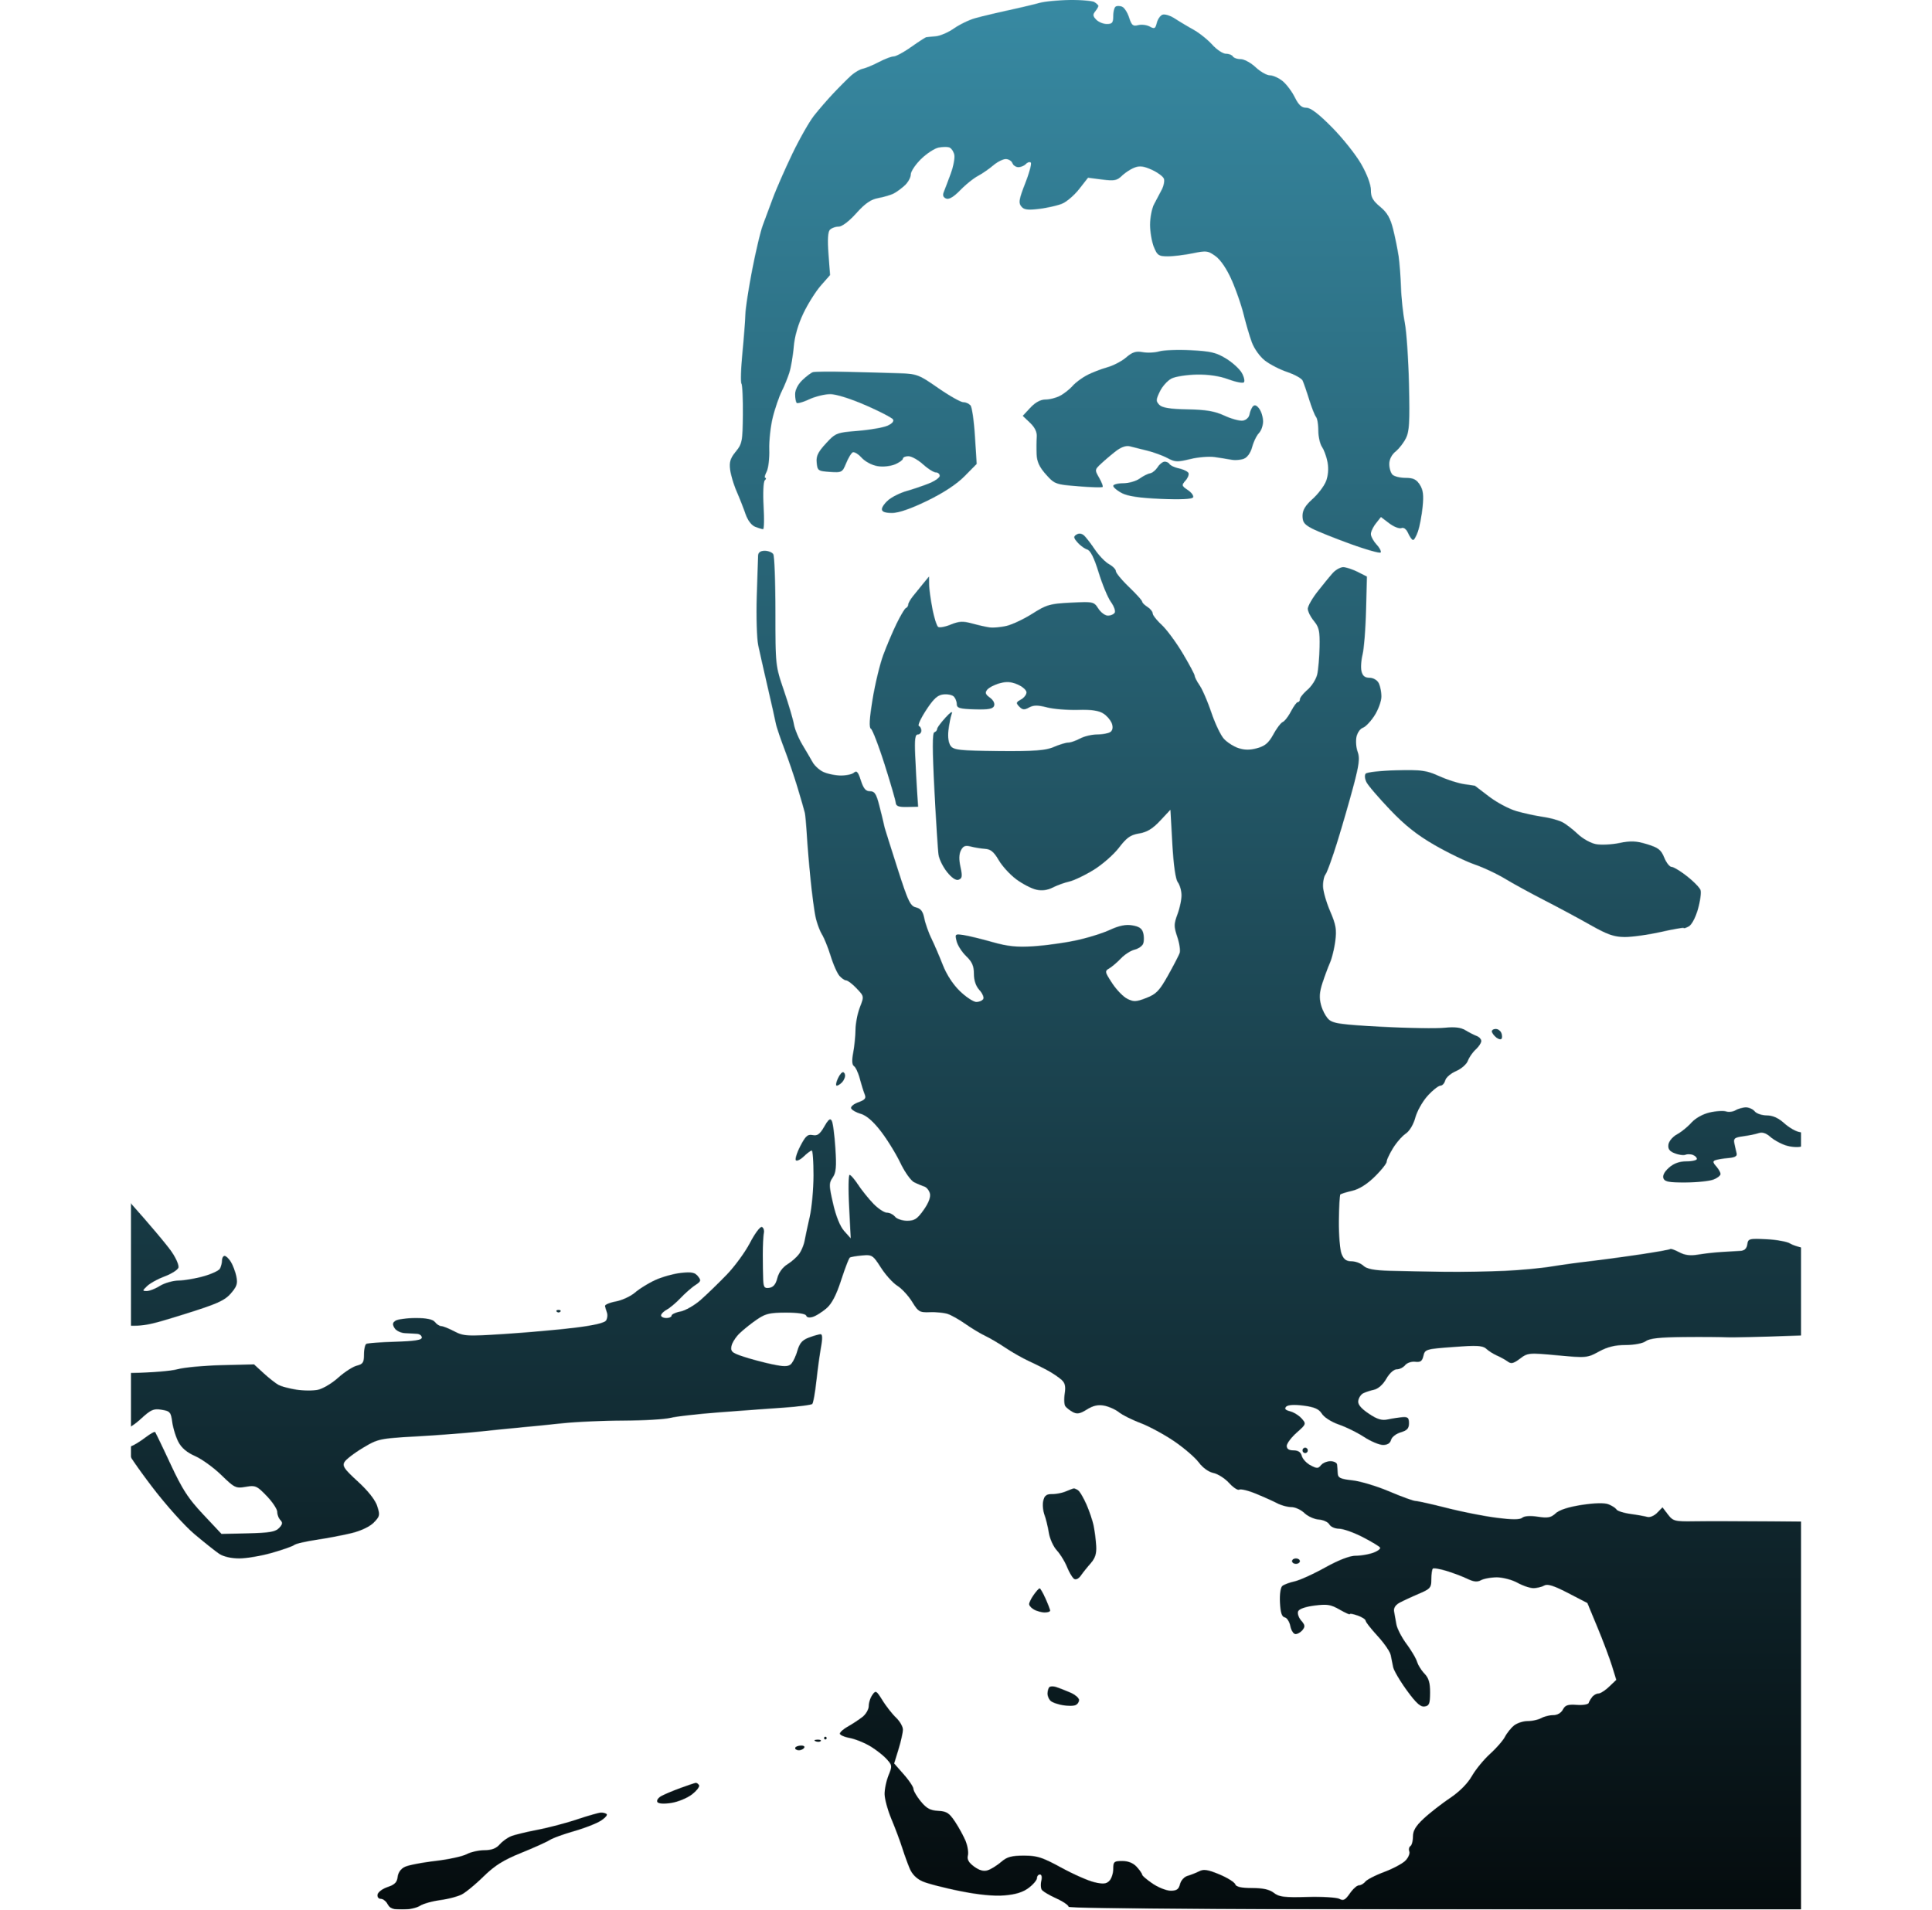 <svg width="3688" height="3646" viewBox="0 0 3688 3646" fill="none" xmlns="http://www.w3.org/2000/svg">
<mask id="mask0_3_42" style="mask-type:alpha" maskUnits="userSpaceOnUse" x="-1433" y="0" width="6554" height="3646">
<path fill-rule="evenodd" clip-rule="evenodd" d="M1984.55 5.449C1974.89 8.188 1947.79 14.604 1924.33 19.711C1900.87 24.822 1872.39 31.63 1861.03 34.844C1849.68 38.062 1831.62 46.836 1820.89 54.34C1810.16 61.845 1794.61 68.545 1786.32 69.221C1778.04 69.901 1769.83 70.722 1768.07 71.041C1766.31 71.361 1753.38 79.748 1739.33 89.677C1725.29 99.605 1710.27 107.729 1705.95 107.729C1701.63 107.729 1688.9 112.557 1677.64 118.457C1666.39 124.358 1652.58 130.098 1646.95 131.213C1641.32 132.327 1630.94 138.521 1623.88 144.984C1616.83 151.442 1601.94 166.384 1590.8 178.185C1579.65 189.986 1563.01 209.194 1553.83 220.871C1544.64 232.548 1525.77 265.832 1511.89 294.834C1498.02 323.837 1481.52 361.494 1475.24 378.515C1468.95 395.536 1460.33 418.746 1456.06 430.093C1451.8 441.441 1442.69 479.737 1435.82 515.198C1428.96 550.658 1423.1 588.954 1422.81 600.302C1422.52 611.649 1419.99 644.803 1417.18 673.981C1414.37 703.154 1413.55 729.48 1415.35 732.476C1417.15 735.478 1418.38 762.319 1418.07 792.132C1417.55 842.606 1416.61 847.439 1404.42 862.33C1394.06 874.977 1391.83 882.177 1393.74 896.789C1395.06 906.945 1400.67 925.627 1406.19 938.305C1411.71 950.977 1419.32 970.324 1423.09 981.295C1427.27 993.457 1434.5 1003.02 1441.6 1005.79C1448.01 1008.3 1454.8 1010.35 1456.69 1010.35C1458.58 1010.36 1459 990.507 1457.62 966.245C1456.21 941.456 1457.2 919.989 1459.88 917.24C1462.5 914.553 1462.98 912.35 1460.95 912.35C1458.92 912.35 1460.02 907.131 1463.38 900.745C1466.75 894.36 1469.05 875.214 1468.49 858.193C1467.93 841.172 1471 813.32 1475.3 796.299C1479.61 779.278 1487.21 757.229 1492.18 747.3C1497.17 737.371 1503.78 721.124 1506.89 711.195C1510 701.266 1513.72 679.216 1515.17 662.196C1516.87 642.353 1523.46 619.411 1533.56 598.259C1542.21 580.114 1557.23 556.249 1566.92 545.221L1584.54 525.178L1581.52 484.89C1579.46 457.456 1580.35 442.699 1584.3 438.64C1587.49 435.354 1594.96 432.672 1600.9 432.672C1607.41 432.672 1620.76 422.563 1634.51 407.218C1651.46 388.299 1662.29 380.836 1676.66 378.169C1687.29 376.194 1700.51 372.274 1706.03 369.453C1711.55 366.637 1721.15 359.575 1727.36 353.763C1733.57 347.95 1738.65 338.593 1738.65 332.977C1738.65 327.36 1747.46 314.15 1758.22 303.629C1768.98 293.107 1784.08 283.26 1791.77 281.749C1799.47 280.238 1808.75 280.176 1812.4 281.615C1816.04 283.054 1820.2 289.197 1821.63 295.268C1823.05 301.338 1819.92 317.911 1814.66 332.095C1809.41 346.279 1803.47 361.927 1801.47 366.869C1799.02 372.914 1800.53 376.916 1806.09 379.108C1811.62 381.29 1820.52 376.014 1832.96 363.186C1843.19 352.633 1858.34 340.414 1866.62 336.035C1874.9 331.651 1888.06 322.589 1895.86 315.894C1903.66 309.204 1914.46 303.727 1919.86 303.727C1925.25 303.727 1930.97 307.208 1932.55 311.463C1934.14 315.718 1939.27 319.2 1943.94 319.2C1948.61 319.2 1955.11 316.456 1958.37 313.098C1961.64 309.741 1965.84 308.565 1967.72 310.488C1969.58 312.412 1964.78 330.176 1957.02 349.966C1945.18 380.202 1943.98 387.247 1949.51 394.102C1954.76 400.601 1961.77 401.555 1984.13 398.79C1999.54 396.882 2019.2 392.369 2027.8 388.759C2036.4 385.148 2050.98 372.553 2060.19 360.772L2076.94 339.352L2103.79 342.802C2126.77 345.752 2132.24 344.721 2141.66 335.648C2147.71 329.815 2158.51 322.769 2165.65 319.994C2175.47 316.167 2183.52 317.194 2198.76 324.203C2209.84 329.299 2220.19 336.933 2221.77 341.167C2223.35 345.402 2221.43 354.954 2217.51 362.402C2213.59 369.845 2207.01 382.322 2202.89 390.12C2198.77 397.924 2195.38 415.404 2195.36 428.969C2195.34 442.534 2198.6 461.685 2202.6 471.521C2209.13 487.577 2211.86 489.408 2229.36 489.408C2240.09 489.408 2261.48 486.804 2276.91 483.616C2302.77 478.278 2306.18 478.721 2320.56 489.238C2330.18 496.284 2341.9 513.671 2351.16 534.653C2359.41 553.35 2369.62 582.734 2373.85 599.951C2378.08 617.163 2385.1 641.064 2389.45 653.061C2393.96 665.512 2404.7 680.63 2414.47 688.294C2423.88 695.675 2443.14 705.588 2457.26 710.323C2471.38 715.058 2484.56 722.413 2486.57 726.668C2488.57 730.924 2494.19 747.171 2499.04 762.773C2503.9 778.376 2509.82 793.349 2512.19 796.041C2514.56 798.734 2516.51 810.406 2516.51 821.97C2516.51 833.539 2519.71 847.702 2523.62 853.443C2527.53 859.183 2532.31 872.501 2534.23 883.044C2536.41 894.984 2535.27 908.492 2531.2 918.885C2527.6 928.056 2516.05 943.287 2505.53 952.726C2491.6 965.223 2486.4 973.961 2486.4 984.859C2486.4 997.001 2489.94 1001.64 2505.22 1009.45C2515.57 1014.73 2548.37 1027.88 2578.11 1038.65C2607.85 1049.41 2633.64 1056.73 2635.42 1054.9C2637.21 1053.07 2633.76 1046.21 2627.77 1039.66C2621.78 1033.1 2616.88 1024.08 2616.88 1019.61C2616.88 1015.15 2621.2 1006.01 2626.48 999.316L2636.08 987.139L2651.91 999.162C2660.62 1005.77 2671.05 1009.88 2675.08 1008.29C2679.69 1006.47 2684.53 1010.16 2688.09 1018.19C2691.21 1025.22 2695.44 1030.98 2697.49 1030.98C2699.53 1030.98 2703.77 1023.43 2706.91 1014.22C2710.05 1005 2713.97 984.194 2715.62 967.983C2717.94 945.293 2716.72 935.504 2710.3 925.431C2703.81 915.249 2697.76 912.35 2683 912.35C2672.58 912.35 2661.34 909.565 2658.03 906.161C2654.71 902.757 2652 893.643 2652 885.906C2652 877.257 2656.58 868.143 2663.87 862.242C2670.4 856.971 2679.31 845.546 2683.68 836.86C2690.27 823.77 2691.28 806.187 2689.63 733.9C2688.54 685.953 2684.92 632.796 2681.58 615.775C2678.25 598.754 2675 568.581 2674.37 548.723C2673.73 528.866 2671.7 502.174 2669.86 489.408C2668.01 476.643 2663.32 453.433 2659.43 437.83C2654.06 416.296 2648.09 405.924 2634.62 394.778C2620.68 383.245 2616.88 376.385 2616.88 362.82C2616.88 352.236 2609.76 333.064 2598.51 313.346C2588.42 295.634 2563.43 264.176 2542.98 243.437C2517.48 217.555 2502.01 205.728 2493.7 205.728C2484.67 205.728 2479.04 200.606 2471.58 185.586C2466.08 174.507 2455.57 160.581 2448.22 154.639C2440.87 148.698 2430.02 143.834 2424.11 143.834C2418.2 143.834 2405.94 136.871 2396.87 128.36C2387.81 119.85 2375.02 112.887 2368.45 112.887C2361.88 112.887 2355.11 110.566 2353.41 107.729C2351.7 104.892 2345.66 102.571 2339.99 102.571C2334.31 102.571 2322.59 94.731 2313.94 85.148C2305.29 75.565 2289.17 62.711 2278.13 56.579C2267.09 50.451 2251.01 40.842 2242.39 35.23C2233.77 29.614 2223.25 26.39 2219 28.066C2214.76 29.737 2209.9 36.793 2208.2 43.741C2205.53 54.691 2203.73 55.614 2194.74 50.668C2189.03 47.527 2179.09 46.315 2172.66 47.975C2162.77 50.529 2160.11 48.29 2155.33 33.394C2152.22 23.718 2146.19 14.429 2141.94 12.748C2137.68 11.071 2132.15 11.004 2129.64 12.598C2127.12 14.192 2125.07 22.32 2125.07 30.666C2125.07 43.287 2123.02 45.835 2112.88 45.835C2106.18 45.835 2097.07 42.106 2092.64 37.552C2086 30.728 2085.71 27.865 2091.02 21.284C2094.57 16.895 2097.1 12.18 2096.64 10.803C2096.19 9.431 2092.8 6.342 2089.11 3.938C2085.43 1.54 2064.35 -0.224 2042.27 0.023C2020.18 0.271 1994.21 2.71 1984.55 5.449ZM-1433 437.763C-1433 443.395 -1420.91 474.152 -1406.12 506.104C-1391.34 538.057 -1368.76 581.496 -1355.94 602.643C-1343.12 623.79 -1332.63 644.932 -1332.63 649.626C-1332.63 654.325 -1325.57 671.836 -1316.94 688.547C-1308.32 705.258 -1296.17 728.381 -1289.94 739.929C-1283.72 751.472 -1268.99 777.004 -1257.21 796.665C-1245.43 816.322 -1232.35 839.367 -1228.15 847.878C-1223.94 856.388 -1219.13 864.512 -1217.45 865.93C-1215.77 867.348 -1204.87 884.307 -1193.22 903.623C-1181.57 922.934 -1172.04 939.718 -1172.04 940.914C-1172.04 942.116 -1164.23 955.325 -1154.68 970.278C-1145.14 985.225 -1132.77 1003.26 -1127.19 1010.35C-1121.62 1017.44 -1117.01 1025.06 -1116.95 1027.28C-1116.89 1029.51 -1101.34 1055.04 -1082.39 1084.02C-1063.45 1113.01 -1035.78 1152.71 -1020.92 1172.26C-1006.05 1191.8 -972.589 1235.9 -946.553 1270.26C-920.523 1304.61 -881.123 1355.92 -859.002 1384.29C-836.885 1412.66 -805.114 1452.12 -788.402 1471.97C-771.691 1491.83 -756.324 1508.85 -754.257 1509.8C-752.189 1510.75 -750.493 1514.81 -750.493 1518.82C-750.493 1522.85 -748.742 1526.13 -746.604 1526.13C-744.461 1526.13 -713.412 1562.62 -677.6 1607.23C-641.789 1651.83 -575.224 1727.77 -529.682 1775.99C-484.14 1824.21 -423.166 1888.19 -394.184 1918.16C-346.855 1967.12 -338.424 1973.63 -311.38 1982.07C-294.819 1987.25 -258.687 2003.08 -231.085 2017.26C-203.484 2031.44 -179.772 2044.59 -178.392 2046.47C-177.012 2048.35 -169.303 2054.2 -161.264 2059.47C-153.224 2064.73 -119.35 2098.27 -85.987 2134C-52.625 2169.74 6.287 2231.84 44.929 2272.01C83.571 2312.19 130.438 2361.56 149.076 2381.73C174.138 2408.84 184.552 2424.5 189.058 2441.81C193.499 2458.89 198.172 2466 206.322 2468.11C212.464 2469.69 219.425 2469.76 221.783 2468.26C224.142 2466.77 229.165 2467.5 232.944 2469.91C238.143 2473.21 235.639 2476.9 222.672 2485.03C213.237 2490.95 197.614 2498.39 187.954 2501.58C178.294 2504.76 168.452 2509.19 166.089 2511.42C163.72 2513.66 166.756 2518.21 172.833 2521.56C178.911 2524.9 204.56 2528.81 229.833 2530.26C273.574 2532.75 279.385 2531.75 351.053 2509.4C413.884 2489.8 428.663 2483.24 440.436 2469.79C451.999 2456.58 453.946 2450.73 451.236 2437.35C449.414 2428.37 444.707 2415.8 440.778 2409.41C436.843 2403.03 431.418 2397.81 428.723 2397.81C426.028 2397.81 423.785 2401.87 423.745 2406.83C423.7 2411.79 421.808 2418.87 419.535 2422.55C417.261 2426.24 403.185 2432.67 388.245 2436.85C373.31 2441.03 352.057 2444.64 341.016 2444.86C329.976 2445.09 313.902 2449.68 305.295 2455.06C296.688 2460.45 285.462 2464.86 280.343 2464.86C271.496 2464.86 271.526 2464.39 280.936 2455.35C286.376 2450.13 301.36 2441.89 314.228 2437.05C327.095 2432.21 338.928 2424.75 340.524 2420.48C342.145 2416.13 336.264 2402.39 327.165 2389.27C318.222 2376.38 283.605 2335.31 250.233 2298.01C216.865 2260.7 183.212 2218.57 175.448 2204.39C167.684 2190.2 142.778 2160.03 120.095 2137.34C97.416 2114.64 71.853 2083.31 63.286 2067.7C54.72 2052.1 24.499 2011.35 -3.866 1977.14C-32.23 1942.93 -68.99 1896.78 -85.551 1874.59C-102.111 1852.4 -127.52 1819.63 -142.008 1801.77C-156.501 1783.92 -168.355 1767.01 -168.355 1764.2C-168.355 1761.39 -170.247 1758.32 -172.56 1757.37C-174.874 1756.43 -203.363 1718.52 -235.878 1673.13C-268.387 1627.74 -313.839 1561.55 -336.879 1526.03C-368.239 1477.68 -380.223 1454.34 -384.544 1433.19C-387.715 1417.64 -391.545 1401.44 -393.045 1397.19C-394.551 1392.93 -395.484 1387.91 -395.123 1386.02C-394.766 1384.14 -397.762 1371.37 -401.792 1357.66C-408.206 1335.8 -413.003 1330.09 -440.54 1311.54C-457.828 1299.89 -492.295 1278 -517.136 1262.9C-541.977 1247.79 -570.206 1229.18 -579.866 1221.54C-589.527 1213.9 -616.993 1194.01 -640.901 1177.34C-664.808 1160.67 -702.994 1130.78 -725.762 1110.93C-748.531 1091.07 -786.556 1057.58 -810.263 1036.51C-833.975 1015.44 -886.021 965.538 -925.922 925.621C-965.829 885.7 -1027.93 824.054 -1063.93 788.635C-1099.93 753.216 -1194.97 657.471 -1275.12 575.874C-1355.27 494.277 -1423.58 427.514 -1426.92 427.514C-1430.26 427.514 -1433 432.126 -1433 437.763ZM2212.89 670.866C2204.61 673.321 2190.4 673.992 2181.32 672.357C2168.32 670.02 2161.57 672.166 2149.72 682.414C2141.43 689.584 2125.17 698.074 2113.58 701.282C2101.99 704.49 2084.59 711.267 2074.91 716.343C2065.24 721.418 2052.81 730.697 2047.29 736.964C2041.78 743.23 2031.17 751.601 2023.71 755.563C2016.25 759.529 2003.68 762.773 1995.78 762.773C1986.34 762.773 1976.42 768.127 1966.86 778.381L1952.31 793.989L1966.19 807.208C1975.54 816.121 1979.73 824.894 1979.04 834.153C1978.48 841.698 1978.36 856.615 1978.78 867.297C1979.33 881.512 1984.09 891.822 1996.55 905.8C2013.04 924.286 2014.96 924.997 2058.03 928.458C2082.48 930.423 2103.5 931.017 2104.73 929.768C2105.97 928.525 2103.02 920.629 2098.2 912.227C2089.57 897.222 2089.64 896.738 2101.84 885.308C2108.67 878.907 2121.3 868.189 2129.9 861.499C2139.95 853.68 2149.5 850.328 2156.63 852.117C2162.73 853.649 2177.89 857.44 2190.31 860.54C2202.73 863.635 2220.03 870.02 2228.77 874.719C2242.71 882.229 2247.95 882.45 2271.86 876.555C2286.83 872.862 2307.92 871.124 2318.72 872.687C2329.52 874.255 2344 876.565 2350.9 877.824C2357.8 879.082 2368.38 878.211 2374.43 875.884C2381.13 873.3 2387.31 864.553 2390.31 853.386C2393.01 843.339 2398.8 831.439 2403.17 826.942C2407.54 822.449 2411.12 812.417 2411.12 804.655C2411.12 796.887 2407.88 786.03 2403.93 780.521C2399.18 773.904 2395.09 772.259 2391.87 775.668C2389.19 778.505 2386.19 785.468 2385.21 791.141C2384.18 797.083 2378.73 802.143 2372.37 803.077C2366.3 803.969 2350.52 799.683 2337.3 793.55C2318.92 785.024 2302.36 782.198 2266.96 781.548C2233.23 780.929 2218.6 778.582 2213.08 772.914C2206.33 765.971 2206.45 763.186 2214.22 747.197C2219.01 737.33 2229.12 726.235 2236.69 722.542C2244.26 718.849 2265.8 715.533 2284.56 715.177C2306.62 714.759 2327.84 717.926 2344.7 724.151C2359.02 729.449 2372.43 732.048 2374.49 729.933C2376.55 727.814 2374.86 719.901 2370.73 712.345C2366.6 704.784 2353.11 692.369 2340.75 684.746C2321.98 673.171 2310.85 670.526 2273.11 668.648C2248.27 667.415 2221.17 668.416 2212.89 670.866ZM1551.81 710.514C1548.31 711.597 1539.23 718.431 1531.64 725.699C1523.3 733.683 1517.84 744.313 1517.84 752.561C1517.84 760.071 1519.15 767.56 1520.75 769.21C1522.36 770.861 1533.09 767.818 1544.59 762.448C1556.1 757.079 1574.1 752.633 1584.59 752.571C1595.93 752.504 1623.42 761.082 1652.34 773.708C1679.11 785.396 1702.66 797.583 1704.68 800.786C1706.92 804.345 1702.68 809.065 1693.8 812.907C1685.79 816.368 1660.43 820.737 1637.43 822.614C1596.86 825.926 1595.06 826.638 1576.54 846.707C1561.45 863.047 1557.78 870.742 1558.98 883.42C1560.42 898.615 1561.74 899.538 1584.15 901.019C1606.89 902.525 1608.09 901.895 1615.01 884.885C1618.97 875.152 1624.56 865.693 1627.43 863.867C1630.3 862.041 1638 866.477 1644.53 873.718C1651.24 881.156 1664.45 888.227 1674.87 889.965C1685.33 891.709 1699.87 890.254 1708.45 886.597C1716.78 883.054 1723.59 878.113 1723.59 875.621C1723.59 873.125 1728.38 871.088 1734.22 871.088C1740.07 871.088 1752.57 878.051 1762 886.561C1771.43 895.072 1782.46 902.035 1786.5 902.035C1790.55 902.035 1793.84 904.939 1793.83 908.482C1793.82 912.031 1784.23 918.705 1772.5 923.321C1760.79 927.937 1741.9 934.318 1730.55 937.505C1719.19 940.687 1703.95 948.105 1696.67 953.984C1689.4 959.864 1683.45 967.988 1683.45 972.042C1683.45 977.148 1689.39 979.402 1702.85 979.402C1715.45 979.402 1739.04 971.227 1770.14 956.084C1801.14 940.992 1826.21 924.482 1841.23 909.266L1864.42 885.762L1861.11 833.296C1859.3 804.438 1855.56 777.927 1852.82 774.378C1850.07 770.835 1843.8 767.931 1838.87 767.931C1833.95 767.931 1812.37 755.743 1790.92 740.853C1753.22 714.671 1750.66 713.733 1713.92 712.541C1693.02 711.86 1649.43 710.684 1617.05 709.926C1584.67 709.168 1555.32 709.436 1551.81 710.514ZM2209.74 892.003C2205.95 897.836 2199.45 903.108 2195.29 903.727C2191.13 904.345 2182.16 908.859 2175.36 913.758C2168.55 918.658 2154.45 922.666 2144.02 922.666C2133.6 922.666 2125.07 924.925 2125.07 927.69C2125.07 930.454 2132.4 936.613 2141.36 941.379C2152.79 947.449 2175.07 950.771 2215.93 952.504C2252.82 954.062 2275.38 953.035 2277.38 949.698C2279.13 946.8 2274.74 940.507 2267.63 935.721C2255.41 927.494 2255.17 926.493 2263.15 917.431C2267.79 912.154 2270.21 905.552 2268.53 902.757C2266.85 899.961 2258.75 896.155 2250.53 894.298C2242.31 892.441 2234.3 888.784 2232.72 886.164C2231.15 883.544 2226.88 881.403 2223.24 881.403C2219.6 881.403 2213.53 886.174 2209.74 892.003ZM2054.84 1020.64C2048.81 1024.48 2049.14 1026.84 2056.93 1035.69C2062.01 1041.47 2070.33 1047.55 2075.42 1049.21C2081.73 1051.27 2088.7 1065.31 2097.31 1093.35C2104.26 1115.97 2114.75 1141.14 2120.61 1149.29C2126.47 1157.44 2129.74 1166.65 2127.87 1169.75C2126.01 1172.86 2120.15 1175.4 2114.85 1175.4C2109.56 1175.4 2101.36 1169.33 2096.63 1161.92C2088.25 1148.77 2086.95 1148.5 2044.26 1150.6C2004.47 1152.55 1997.79 1154.46 1970.79 1171.59C1954.45 1181.95 1932.16 1192.49 1921.26 1195.01C1910.35 1197.53 1895.85 1198.82 1889.04 1197.88C1882.23 1196.93 1867.13 1193.53 1855.48 1190.32C1838.27 1185.56 1830.71 1185.95 1814.99 1192.42C1804.36 1196.79 1793.48 1198.81 1790.82 1196.91C1788.17 1195.01 1783.24 1179.39 1779.89 1162.2C1776.53 1145 1773.71 1124.12 1773.62 1115.78L1773.46 1100.61L1762.33 1114.1C1756.2 1121.53 1747.24 1132.58 1742.41 1138.67C1737.59 1144.75 1733.63 1151.83 1733.63 1154.4C1733.63 1156.97 1731.73 1159.84 1729.41 1160.79C1727.08 1161.73 1718.97 1175.27 1711.37 1190.87C1703.78 1206.48 1692.29 1233.56 1685.86 1251.06C1679.43 1268.56 1670.32 1306.54 1665.61 1335.45C1659.5 1373 1658.64 1389.02 1662.58 1391.52C1665.61 1393.45 1677.29 1423.95 1688.54 1459.29C1699.78 1494.63 1709.35 1527.52 1709.81 1532.37C1710.46 1539.22 1715.32 1541.09 1731.64 1540.75L1752.64 1540.32L1750.68 1511.3C1749.61 1495.35 1747.96 1464.3 1747.02 1442.32C1745.71 1411.54 1746.86 1402.34 1752.02 1402.34C1755.71 1402.34 1758.72 1399.06 1758.72 1395.04C1758.72 1391.02 1756.61 1386.96 1754.03 1386.01C1751.45 1385.07 1757.66 1371.53 1767.83 1355.92C1782.02 1334.16 1789.68 1327.16 1800.74 1325.86C1808.66 1324.93 1817.67 1326.76 1820.75 1329.93C1823.83 1333.1 1826.38 1339.66 1826.41 1344.51C1826.46 1351.89 1832.13 1353.5 1860.63 1354.31C1886.98 1355.05 1895.44 1353.5 1897.67 1347.53C1899.37 1342.97 1896.07 1336.56 1889.62 1331.92C1881.03 1325.74 1879.93 1322.51 1884.49 1316.86C1887.68 1312.91 1898.26 1307.42 1907.99 1304.65C1921.1 1300.94 1930.07 1301.51 1942.57 1306.88C1951.86 1310.87 1959.46 1317.65 1959.46 1321.95C1959.46 1326.26 1954.68 1332.4 1948.84 1335.61C1939.4 1340.81 1939.05 1342.32 1945.75 1349.19C1951.83 1355.44 1955.41 1355.75 1964.42 1350.8C1972.92 1346.12 1981.01 1346.07 1998.32 1350.54C2010.82 1353.78 2037.58 1355.98 2057.78 1355.43C2084.47 1354.7 2097.89 1356.71 2106.9 1362.78C2113.71 1367.37 2120.83 1376.12 2122.72 1382.22C2124.88 1389.24 2123.64 1394.95 2119.33 1397.75C2115.59 1400.19 2104.31 1402.22 2094.28 1402.27C2084.24 1402.31 2069.57 1405.81 2061.66 1410.05C2053.75 1414.28 2043.61 1417.77 2039.11 1417.79C2034.62 1417.8 2022.2 1421.58 2011.51 1426.18C1995.92 1432.89 1975.22 1434.4 1906.77 1433.85C1832.16 1433.24 1820.62 1432.03 1814.79 1424.2C1810.68 1418.68 1809.02 1407.31 1810.47 1394.61C1811.76 1383.26 1814.5 1369.33 1816.56 1363.66C1819.12 1356.6 1815.33 1358.73 1804.56 1370.43C1795.91 1379.82 1788.83 1389.49 1788.83 1391.92C1788.83 1394.34 1786.42 1397.16 1783.46 1398.17C1779.65 1399.47 1779.71 1431.41 1783.67 1508.2C1786.74 1567.71 1790.3 1623.47 1791.59 1632.1C1792.87 1640.75 1800.29 1655.66 1808.07 1665.24C1817.35 1676.66 1824.96 1681.58 1830.16 1679.53C1836.72 1676.94 1837.29 1672.7 1833.47 1655.22C1830.35 1640.92 1830.64 1630.58 1834.38 1623.41C1838.71 1615.09 1842.8 1613.55 1853.27 1616.31C1860.61 1618.24 1872.88 1620.22 1880.53 1620.69C1891.01 1621.34 1897.42 1626.68 1906.49 1642.31C1913.12 1653.73 1928.31 1670.26 1940.25 1679.05C1952.2 1687.84 1969.29 1696.66 1978.23 1698.66C1988.97 1701.07 1999.62 1699.68 2009.55 1694.58C2017.83 1690.34 2031.96 1685.22 2040.96 1683.19C2049.96 1681.17 2070.9 1671.18 2087.5 1660.99C2104.09 1650.8 2125.89 1631.71 2135.94 1618.56C2150.69 1599.25 2158.13 1594.02 2174.61 1591.31C2189.49 1588.86 2200.34 1582.27 2214.62 1566.99L2234.23 1546.02L2237.85 1610.57C2240.18 1652.06 2243.93 1678.44 2248.35 1684.44C2252.14 1689.56 2255.3 1700.65 2255.39 1709.06C2255.48 1717.48 2252.02 1733.85 2247.71 1745.46C2240.72 1764.27 2240.68 1768.95 2247.33 1788.79C2251.43 1801.02 2253.47 1814.82 2251.87 1819.45C2250.27 1824.07 2240.29 1843.33 2229.7 1862.24C2213.31 1891.49 2207.14 1897.92 2188.3 1905.31C2169.22 1912.8 2164.22 1913.04 2152.07 1907.04C2144.32 1903.21 2131.26 1889.79 2123.06 1877.22C2108.86 1855.5 2108.6 1854.1 2117.55 1848.85C2122.74 1845.82 2132.76 1837.26 2139.82 1829.84C2146.89 1822.41 2158.63 1814.88 2165.92 1813.12C2173.21 1811.35 2180.54 1806.22 2182.22 1801.71C2183.91 1797.21 2183.98 1788.18 2182.38 1781.65C2180.24 1772.87 2174.81 1768.99 2161.56 1766.78C2148.81 1764.65 2136.29 1767.2 2118.05 1775.63C2103.97 1782.14 2074.38 1791.23 2052.3 1795.82C2030.22 1800.41 1994.09 1805.32 1972.01 1806.72C1940.99 1808.69 1923.3 1806.84 1894.22 1798.58C1873.52 1792.69 1848.93 1786.72 1839.57 1785.3C1823.11 1782.81 1822.67 1783.19 1826.06 1797.06C1827.98 1804.93 1836.2 1817.77 1844.32 1825.56C1855.64 1836.42 1859.09 1844.31 1859.09 1859.26C1859.09 1872.01 1862.76 1882.79 1869.66 1890.34C1875.46 1896.69 1878.72 1904.38 1876.89 1907.43C1875.06 1910.48 1869.12 1912.97 1863.7 1912.97C1858.28 1912.97 1844.3 1903.8 1832.64 1892.6C1819.39 1879.88 1807.03 1860.99 1799.74 1842.31C1793.31 1825.85 1783.53 1803.11 1777.99 1791.76C1772.46 1780.41 1766.35 1763.09 1764.41 1753.27C1761.8 1739.98 1757.73 1734.66 1748.52 1732.47C1737.61 1729.89 1733.41 1720.98 1713.11 1657.49C1700.44 1617.87 1689.47 1583.13 1688.74 1580.29C1688.01 1577.45 1686.96 1572.81 1686.4 1569.97C1685.84 1567.14 1682.26 1552.63 1678.45 1537.74C1672.8 1515.67 1669.52 1510.66 1660.72 1510.66C1652.58 1510.66 1648.3 1505.59 1643.31 1490.07C1637.95 1473.38 1635.38 1470.61 1629.72 1475.43C1625.89 1478.71 1613.71 1481.02 1602.66 1480.57C1591.6 1480.13 1576.89 1476.71 1569.96 1472.98C1563.02 1469.24 1554.67 1461.38 1551.39 1455.5C1548.12 1449.62 1539.35 1434.67 1531.92 1422.28C1524.48 1409.9 1517.09 1392.09 1515.49 1382.69C1513.88 1373.31 1505.29 1344.29 1496.38 1318.22C1480.23 1270.9 1480.2 1270.64 1480.2 1167.66C1480.2 1110.93 1478.37 1061.61 1476.14 1058.06C1473.91 1054.52 1466.57 1051.61 1459.83 1051.61C1451.69 1051.61 1447.42 1054.64 1447.11 1060.64C1446.85 1065.6 1445.69 1101 1444.54 1139.29C1443.4 1177.59 1444.67 1219.37 1447.37 1232.14C1450.08 1244.9 1458.21 1280.88 1465.45 1312.08C1472.69 1343.29 1479.59 1374.14 1480.8 1380.65C1482 1387.15 1489.37 1409.2 1497.19 1429.64C1505 1450.09 1516.61 1484.22 1522.99 1505.5C1529.37 1526.78 1535.37 1547.67 1536.34 1551.92C1537.3 1556.18 1538.98 1574.74 1540.06 1593.18C1541.15 1611.62 1544.35 1649.92 1547.18 1678.29C1550.01 1706.66 1554.32 1739.19 1556.77 1750.58C1559.22 1761.96 1564.76 1777.05 1569.07 1784.1C1573.39 1791.15 1580.86 1809.68 1585.66 1825.29C1590.47 1840.89 1597.85 1857.72 1602.06 1862.68C1606.28 1867.64 1612.2 1871.77 1615.22 1871.85C1618.24 1871.93 1627.21 1878.79 1635.14 1887.11C1649.56 1902.21 1649.57 1902.25 1641.42 1923.18C1636.93 1934.7 1633.16 1953.94 1633.04 1965.94C1632.92 1977.94 1630.96 1997.68 1628.68 2009.8C1625.84 2024.9 1626.33 2033.02 1630.24 2035.59C1633.38 2037.65 1638.42 2048.62 1641.44 2059.97C1644.46 2071.31 1648.63 2084.69 1650.7 2089.69C1653.65 2096.81 1651.03 2100.01 1638.62 2104.46C1629.9 2107.58 1623.61 2112.74 1624.65 2115.92C1625.68 2119.1 1633.97 2123.9 1643.08 2126.59C1654.12 2129.84 1666.98 2141.03 1681.69 2160.19C1693.81 2175.99 1710.46 2203.03 1718.69 2220.28C1726.92 2237.54 1738.73 2254.15 1744.93 2257.21C1751.14 2260.27 1759.85 2263.94 1764.3 2265.38C1768.75 2266.81 1773.61 2272.79 1775.1 2278.66C1776.86 2285.55 1772.64 2296.68 1763.22 2310.04C1751.16 2327.16 1745.69 2330.75 1731.7 2330.75C1722.4 2330.75 1711.98 2327.27 1708.54 2323.02C1705.1 2318.76 1698.13 2315.28 1693.04 2315.28C1687.95 2315.28 1676.37 2307.62 1667.3 2298.26C1658.24 2288.91 1645.18 2272.68 1638.28 2262.2C1631.38 2251.71 1623.95 2243.13 1621.77 2243.11C1619.58 2243.09 1619.18 2270.35 1620.87 2303.68L1623.94 2364.28L1611.53 2350.4C1603.69 2341.63 1595.91 2322.46 1590.35 2298.23C1582.29 2263.09 1582.22 2258.97 1589.55 2248.21C1595.99 2238.76 1596.98 2227.82 1594.66 2192.06C1593.08 2167.64 1590.03 2144.26 1587.89 2140.11C1584.92 2134.34 1581.51 2136.9 1573.42 2150.98C1565.14 2165.42 1560.35 2168.91 1551.3 2167.13C1541.79 2165.26 1537.61 2169 1527.68 2188.22C1521.06 2201.07 1517.27 2213.25 1519.26 2215.31C1521.26 2217.36 1528.12 2214 1534.49 2207.85C1540.87 2201.69 1547.63 2196.65 1549.53 2196.65C1551.42 2196.65 1552.93 2218.12 1552.89 2244.36C1552.85 2270.6 1549.57 2306.22 1545.61 2323.52C1541.64 2340.81 1537.31 2361.08 1535.99 2368.56C1534.67 2376.03 1530.22 2387.09 1526.09 2393.15C1521.97 2399.2 1511.74 2408.44 1503.36 2413.68C1493.92 2419.58 1486.49 2429.66 1483.86 2440.16C1480.91 2451.94 1476.25 2457.63 1468.61 2458.77C1459.3 2460.16 1457.5 2457.8 1456.87 2443.3C1456.46 2433.88 1456.12 2412.25 1456.11 2395.23C1456.11 2378.21 1457.01 2359.88 1458.11 2354.5C1459.22 2349.12 1457.5 2343.77 1454.3 2342.62C1451.08 2341.46 1440.97 2354.96 1431.8 2372.62C1422.64 2390.29 1402.67 2417.68 1387.42 2433.51C1372.17 2449.33 1349.93 2470.91 1338.01 2481.46C1326.08 2492.01 1308.59 2502.13 1299.15 2503.96C1289.7 2505.78 1281.97 2509.33 1281.97 2511.85C1281.97 2514.37 1277.46 2516.44 1271.94 2516.44C1266.42 2516.44 1261.9 2514.2 1261.9 2511.46C1261.9 2508.72 1266.87 2503.75 1272.95 2500.41C1279.03 2497.06 1290.89 2487.05 1299.3 2478.16C1307.71 2469.27 1320.21 2458.31 1327.07 2453.81C1338.25 2446.48 1338.79 2444.71 1332.24 2436.59C1326.4 2429.36 1319.86 2428.1 1299.69 2430.33C1285.81 2431.85 1263.82 2437.99 1250.83 2443.96C1237.84 2449.94 1220.47 2460.66 1212.21 2467.8C1203.96 2474.94 1187.49 2482.58 1175.61 2484.79C1163.72 2487 1154.4 2490.96 1154.89 2493.6C1155.37 2496.23 1157.04 2501.86 1158.59 2506.12C1160.15 2510.38 1159.41 2517.11 1156.94 2521.09C1154.01 2525.83 1132.84 2530.7 1095.52 2535.2C1064.2 2538.98 1004.3 2544.26 962.409 2546.94C891.684 2551.46 884.879 2551.09 867.249 2541.86C856.811 2536.39 845.63 2531.91 842.413 2531.91C839.196 2531.91 833.751 2528.43 830.313 2524.17C825.988 2518.82 814.601 2516.46 793.317 2516.51C776.4 2516.56 759.177 2518.81 755.037 2521.53C749.206 2525.35 748.764 2528.53 753.08 2535.63C756.146 2540.68 765.174 2545.07 773.153 2545.39C781.133 2545.71 791.611 2546.29 796.439 2546.68C801.267 2547.06 805.221 2550.29 805.216 2553.83C805.216 2558.47 790.929 2560.68 754.304 2561.73C726.301 2562.53 701.46 2564.4 699.101 2565.9C696.743 2567.4 694.816 2576.57 694.816 2586.27C694.816 2601.24 692.718 2604.45 681.015 2607.41C673.427 2609.33 657.358 2619.77 645.314 2630.6C633.275 2641.43 615.755 2651.77 606.391 2653.58C597.027 2655.38 578.649 2655.21 565.556 2653.19C552.463 2651.17 537.237 2647.09 531.717 2644.13C526.196 2641.16 513.399 2631.12 503.277 2621.83L484.875 2604.92L422.982 2606.45C388.942 2607.3 351.209 2610.76 339.129 2614.16C327.05 2617.56 288.574 2620.75 253.625 2621.25C192.857 2622.13 189.374 2621.61 173.832 2609.28C164.889 2602.18 151.515 2591.44 144.108 2585.4C132.872 2576.24 130.603 2570.25 130.438 2549.29L130.242 2524.17L112.677 2525.96C103.017 2526.95 93.422 2530.43 91.359 2533.7C89.292 2536.97 89.026 2546.59 90.767 2555.07C92.508 2563.55 94.681 2578.46 95.6 2588.2C96.518 2597.93 103.659 2614.02 111.473 2623.93C119.282 2633.85 129.524 2644.47 134.232 2647.52C140.485 2651.57 145.157 2651.33 151.57 2646.61C156.403 2643.06 163.384 2638.68 167.082 2636.88C171.067 2634.94 181.089 2641.07 191.638 2651.92C207.049 2667.76 209.639 2673.97 210.748 2697.78C211.455 2712.93 212.263 2727.07 212.539 2729.2C212.82 2731.33 217.427 2733.06 222.787 2733.06C228.147 2733.06 233.948 2730.71 235.679 2727.82C237.416 2724.94 240.878 2723.88 243.378 2725.47C245.877 2727.06 257.58 2719.45 269.378 2708.57C287.926 2691.47 293.211 2689.17 308.396 2691.58C324.46 2694.14 326.202 2696.14 328.776 2715.01C330.327 2726.36 335.536 2743.32 340.354 2752.72C346.301 2764.31 356.614 2773.09 372.472 2780.08C385.324 2785.74 407.842 2802.04 422.515 2816.3C447.763 2840.84 450.262 2842.05 469.092 2838.78C487.58 2835.57 490.405 2836.8 509.099 2856.2C520.159 2867.69 529.208 2881.35 529.208 2886.57C529.208 2891.78 531.933 2898.85 535.265 2902.28C539.997 2907.14 539.41 2910.47 532.585 2917.49C525.599 2924.68 513.731 2926.69 473.317 2927.55L422.781 2928.61L387.873 2891.44C359.323 2861.05 347.952 2843.5 325.469 2795.2C310.354 2762.7 297.085 2735.19 295.991 2734.07C294.897 2732.94 286.511 2737.72 277.362 2744.67C268.209 2751.63 256.772 2758.76 251.939 2760.51C247.111 2762.26 243.162 2766.66 243.172 2770.3C243.177 2773.93 264.395 2804.76 290.325 2838.8C316.687 2873.41 352.323 2913.2 371.177 2929.06C389.715 2944.66 410.843 2961.48 418.119 2966.43C426.269 2971.97 441.018 2975.44 456.541 2975.46C470.396 2975.47 498.575 2970.69 519.16 2964.82C539.746 2958.96 558.897 2952.2 561.717 2949.8C564.537 2947.4 583.783 2942.93 604.484 2939.86C625.185 2936.8 655.391 2931.03 671.606 2927.05C689.265 2922.71 706.097 2914.65 713.585 2906.96C725.077 2895.15 725.599 2892.63 720.119 2875.56C716.345 2863.81 702.8 2846.61 683.158 2828.62C656.856 2804.53 653.002 2798.86 657.714 2791.16C660.771 2786.17 676.569 2774.11 692.818 2764.35C721.489 2747.13 724.525 2746.48 795.159 2742.51C835.196 2740.25 888.276 2736.23 913.118 2733.55C937.959 2730.88 974.092 2727.24 993.413 2725.46C1012.73 2723.68 1049.34 2720.03 1074.77 2717.33C1100.18 2714.64 1152.13 2712.38 1190.19 2712.31C1228.25 2712.24 1268.42 2709.93 1279.46 2707.17C1290.5 2704.41 1332.28 2699.66 1372.3 2696.61C1412.33 2693.57 1468.04 2689.49 1496.1 2687.57C1524.16 2685.64 1548.68 2682.47 1550.57 2680.52C1552.46 2678.57 1555.99 2658.84 1558.41 2636.68C1560.83 2614.52 1564.82 2585.35 1567.28 2571.88C1570.3 2555.29 1570.05 2547.38 1566.48 2547.38C1563.58 2547.38 1553.66 2550.19 1544.43 2553.62C1531.42 2558.45 1526.37 2564.27 1521.93 2579.47C1518.79 2590.25 1513.11 2601.73 1509.32 2604.96C1504.16 2609.36 1495.23 2609.31 1473.75 2604.75C1457.98 2601.41 1433.59 2594.91 1419.56 2590.31C1397.47 2583.06 1394.35 2580.38 1396.22 2570.29C1397.42 2563.89 1404.38 2552.87 1411.69 2545.8C1419.01 2538.74 1433.78 2526.92 1444.52 2519.54C1461.08 2508.15 1469.57 2506.12 1500.56 2506.12C1523.29 2506.12 1537.79 2508.32 1538.97 2511.96C1540.12 2515.51 1545.23 2516.38 1551.96 2514.19C1558.07 2512.2 1569.66 2504.86 1577.72 2497.88C1587.93 2489.05 1596.42 2472.74 1605.69 2444.14C1613.01 2421.55 1620.51 2402.12 1622.37 2400.96C1624.22 2399.81 1634.7 2398.04 1645.66 2397.04C1664.63 2395.31 1666.35 2396.42 1681.62 2420.29C1690.44 2434.08 1704.54 2449.66 1712.96 2454.92C1721.37 2460.18 1734.02 2473.87 1741.07 2485.34C1752.95 2504.68 1755.43 2506.14 1775.12 2505.39C1786.8 2504.94 1802.01 2506.4 1808.91 2508.63C1815.81 2510.87 1831.07 2519.46 1842.84 2527.75C1854.6 2536.02 1871.54 2546.24 1880.48 2550.44C1889.41 2554.64 1906.89 2564.93 1919.31 2573.31C1931.73 2581.69 1952.06 2593.22 1964.48 2598.94C1976.9 2604.66 1993.84 2613.15 2002.12 2617.81C2010.4 2622.46 2021.25 2629.88 2026.23 2634.3C2033.03 2640.33 2034.57 2646.86 2032.44 2660.61C2030.89 2670.68 2031.33 2681.46 2033.43 2684.58C2035.53 2687.7 2041.94 2692.79 2047.68 2695.9C2055.97 2700.38 2061.54 2699.39 2074.82 2691.09C2086.73 2683.64 2096.19 2681.54 2107.79 2683.78C2116.73 2685.5 2129.36 2691.15 2135.85 2696.33C2142.34 2701.51 2161.13 2710.89 2177.59 2717.17C2194.06 2723.46 2222.89 2739.09 2241.66 2751.91C2260.42 2764.73 2281.45 2782.87 2288.38 2792.21C2295.88 2802.31 2307.23 2810.48 2316.37 2812.36C2324.83 2814.1 2338.26 2822.68 2346.21 2831.42C2354.16 2840.17 2362.91 2845.89 2365.67 2844.14C2368.42 2842.39 2382.6 2845.84 2397.17 2851.81C2411.74 2857.78 2430.06 2866 2437.87 2870.07C2445.69 2874.15 2457.96 2877.48 2465.15 2877.48C2472.34 2877.48 2483.5 2882.57 2489.94 2888.8C2496.39 2895.02 2508.75 2900.62 2517.42 2901.24C2526.09 2901.85 2535.18 2906.05 2537.63 2910.56C2540.09 2915.06 2548.4 2918.75 2556.1 2918.75C2563.81 2918.75 2583.98 2925.87 2600.94 2934.58C2617.9 2943.29 2632.93 2952.35 2634.35 2954.71C2635.78 2957.07 2629.83 2961.55 2621.14 2964.67C2612.45 2967.78 2597.39 2970.32 2587.68 2970.32C2576.37 2970.32 2555.45 2978.42 2529.46 2992.85C2507.16 3005.24 2481 3017.12 2471.34 3019.24C2461.68 3021.36 2451.13 3025.28 2447.9 3027.95C2444.42 3030.83 2442.55 3043.75 2443.33 3059.6C2444.28 3078.9 2446.81 3086.81 2452.4 3087.93C2456.66 3088.78 2461.49 3096.33 2463.11 3104.69C2464.74 3113.06 2469.24 3119.9 2473.11 3119.9C2476.98 3119.9 2482.99 3116.38 2486.48 3112.07C2491.65 3105.66 2491.19 3102.41 2483.97 3094.21C2479.11 3088.69 2476.4 3080.8 2477.95 3076.66C2479.7 3071.99 2491.51 3067.77 2509.17 3065.5C2533.26 3062.4 2540.57 3063.57 2557.16 3073.15C2567.92 3079.37 2576.73 3083.27 2576.73 3081.82C2576.73 3080.36 2583.5 3081.6 2591.78 3084.57C2600.06 3087.54 2606.84 3091.94 2606.84 3094.35C2606.84 3096.77 2617.09 3109.89 2629.62 3123.51C2642.16 3137.13 2653.45 3153.49 2654.71 3159.87C2655.98 3166.25 2658.09 3176.7 2659.4 3183.08C2660.71 3189.47 2672.38 3209.31 2685.33 3227.17C2702.92 3251.42 2711.54 3259.27 2719.34 3258.12C2728.26 3256.81 2729.81 3252.94 2729.91 3231.61C2729.99 3212.92 2727.32 3203.85 2719.29 3195.51C2713.39 3189.39 2706.96 3179.1 2705 3172.67C2703.05 3166.22 2694.02 3150.96 2684.95 3138.74C2675.88 3126.53 2667.17 3109.75 2665.6 3101.45C2664.03 3093.16 2662.03 3081.89 2661.14 3076.41C2660.1 3069.97 2663.97 3064.1 2672.08 3059.79C2678.98 3056.13 2695.35 3048.56 2708.46 3042.97C2730.27 3033.67 2732.3 3031.31 2732.3 3015.32C2732.3 3005.7 2733.55 2996.55 2735.07 2994.98C2736.6 2993.41 2748.45 2995.39 2761.42 2999.36C2774.38 3003.34 2792.31 3010.14 2801.24 3014.46C2813.23 3020.26 2820.06 3020.92 2827.26 3016.96C2832.63 3014.01 2846.22 3011.59 2857.45 3011.59C2868.68 3011.59 2886.3 3016.23 2896.6 3021.9C2906.9 3027.58 2920.59 3032.22 2927.02 3032.22C2933.45 3032.22 2942.71 3030.02 2947.6 3027.33C2954.23 3023.68 2965.78 3027.26 2993.3 3041.52L3030.12 3060.59L3049.38 3107.01C3059.98 3132.54 3072.4 3165.55 3077 3180.37L3085.34 3207.31L3071.66 3220.34C3064.14 3227.51 3054.98 3233.37 3051.33 3233.37C3047.67 3233.37 3042.33 3236.28 3039.46 3239.82C3036.6 3243.37 3033.5 3248.59 3032.58 3251.43C3031.65 3254.26 3021.43 3255.9 3009.86 3255.07C2992.92 3253.85 2987.76 3255.6 2983.34 3264.09C2980.03 3270.45 2972.8 3274.64 2965.15 3274.64C2958.16 3274.64 2947.81 3277.19 2942.14 3280.31C2936.46 3283.43 2924.72 3285.98 2916.05 3285.98C2907.37 3285.98 2895.55 3289.91 2889.79 3294.71C2884.03 3299.51 2876.36 3309.14 2872.75 3316.11C2869.15 3323.09 2856.36 3337.73 2844.33 3348.65C2832.31 3359.57 2816.68 3378.65 2809.61 3391.06C2801.53 3405.23 2785.96 3420.88 2767.76 3433.11C2751.82 3443.82 2729.41 3461.28 2717.97 3471.91C2702.55 3486.24 2697.17 3495.16 2697.17 3506.42C2697.17 3514.77 2695.01 3522.98 2692.37 3524.65C2689.73 3526.33 2688.77 3530.93 2690.25 3534.87C2691.72 3538.82 2688.43 3546.67 2682.93 3552.32C2677.43 3557.98 2659.22 3567.74 2642.47 3574.02C2625.72 3580.29 2609.45 3588.61 2606.31 3592.5C2603.16 3596.4 2597.64 3599.58 2594.02 3599.58C2590.4 3599.58 2582.62 3606.54 2576.73 3615.05C2568.05 3627.58 2564.26 3629.55 2556.77 3625.43C2551.69 3622.64 2524.18 3621.01 2495.64 3621.81C2452.03 3623.04 2441.83 3621.79 2431.77 3614.01C2423.4 3607.53 2410.9 3604.74 2390.21 3604.74C2369.34 3604.74 2359.82 3602.59 2357.9 3597.44C2356.4 3593.44 2342.79 3584.99 2327.66 3578.68C2305.99 3569.64 2297.81 3568.38 2289.14 3572.75C2283.08 3575.8 2273.06 3579.76 2266.85 3581.55C2260.57 3583.35 2254.21 3590.35 2252.51 3597.35C2250.14 3607.05 2246.12 3609.9 2234.82 3609.9C2226.78 3609.9 2211.22 3603.78 2200.24 3596.31C2189.26 3588.85 2180.27 3581.16 2180.27 3579.24C2180.27 3577.31 2175.67 3570.65 2170.04 3564.45C2163.32 3557.03 2153.84 3553.16 2142.44 3553.16C2126.58 3553.16 2125.07 3554.47 2125.07 3568.27C2125.07 3576.57 2121.75 3586.78 2117.68 3590.96C2111.86 3596.94 2105.82 3597.52 2089.14 3593.66C2077.49 3590.98 2049.07 3578.44 2025.96 3565.81C1989.99 3546.15 1979.71 3542.84 1954.52 3542.84C1930.94 3542.84 1922.28 3545.26 1910.92 3555.03C1903.11 3561.74 1891.65 3568.85 1885.43 3570.86C1877.7 3573.34 1869.55 3571.12 1859.56 3563.81C1849.2 3556.23 1845.74 3550.15 1847.61 3542.8C1849.06 3537.11 1847.24 3524.93 1843.57 3515.73C1839.9 3506.53 1830.87 3489.86 1823.51 3478.7C1812.16 3461.49 1807.18 3458.24 1790.85 3457.38C1775.79 3456.59 1768.51 3452.61 1757.62 3439.2C1749.95 3429.75 1743.67 3419.04 1743.67 3415.4C1743.67 3411.75 1735.39 3399.35 1725.28 3387.85L1706.88 3366.92L1715.24 3339.67C1719.84 3324.68 1723.59 3307.8 1723.59 3302.16C1723.59 3296.52 1717.68 3286.28 1710.45 3279.4C1703.22 3272.53 1691.64 3257.77 1684.71 3246.61C1672.86 3227.51 1671.71 3226.89 1665.24 3235.99C1661.45 3241.31 1658.35 3250.85 1658.35 3257.2C1658.35 3263.54 1652.93 3272.96 1646.3 3278.13C1639.68 3283.3 1627.26 3291.49 1618.7 3296.31C1610.15 3301.15 1603.15 3307.27 1603.15 3309.93C1603.15 3312.58 1611.62 3316.34 1621.97 3318.29C1632.32 3320.23 1649.82 3327.24 1660.86 3333.84C1671.9 3340.46 1686.06 3351.5 1692.32 3358.39C1703.16 3370.33 1703.35 3371.81 1696.08 3389.67C1691.89 3399.98 1688.52 3416.03 1688.59 3425.34C1688.65 3434.65 1694.54 3456.19 1701.67 3473.21C1708.8 3490.23 1717.95 3514.6 1722 3527.37C1726.04 3540.14 1732.6 3558.25 1736.56 3567.63C1741.26 3578.75 1749.92 3587.31 1761.44 3592.27C1771.16 3596.44 1803.29 3604.71 1832.84 3610.64C1867.99 3617.7 1897.21 3620.55 1917.35 3618.89C1938.81 3617.12 1952.88 3612.74 1963.83 3604.41C1972.47 3597.85 1979.53 3589.44 1979.53 3585.72C1979.53 3581.99 1982.04 3578.95 1985.1 3578.95C1988.37 3578.95 1989.49 3583.75 1987.82 3590.59C1986.25 3597 1986.57 3604.79 1988.53 3607.91C1990.48 3611.04 2002.81 3618.43 2015.92 3624.35C2029.03 3630.26 2039.76 3637.56 2039.76 3640.55C2039.76 3644.36 2395.96 3646 3224.47 3646C4350.09 3646 4409.1 3645.55 4407.47 3636.97C4406.04 3629.5 4400.14 3627.93 4373.22 3627.84L4340.71 3627.74L4325.65 3603.77C4317.37 3590.58 4303.01 3575.54 4293.75 3570.34C4277.04 3560.97 4276.84 3560.99 4269.3 3572.5C4265.12 3578.88 4258.82 3584.11 4255.3 3584.11C4251.79 3584.11 4241.78 3575.76 4233.06 3565.56C4224.35 3555.36 4209.51 3544.83 4200.08 3542.15C4190.65 3539.48 4176.36 3531.6 4168.33 3524.65C4160.29 3517.7 4152.53 3507.34 4151.07 3501.62C4149.08 3493.79 4151.41 3490.46 4160.51 3488.1C4167.16 3486.39 4178.8 3486.62 4186.39 3488.6C4193.98 3490.59 4215.7 3493.02 4234.66 3493.99C4261.51 3495.38 4271.68 3498.23 4280.65 3506.9C4288.53 3514.51 4295.5 3516.95 4302.67 3514.6C4308.44 3512.72 4319.36 3505.89 4326.93 3499.43C4334.51 3492.97 4347.48 3484.41 4355.76 3480.4C4369.21 3473.9 4370.98 3470.32 4372.31 3446.92C4373.43 3427.21 4371.68 3418.92 4365.26 3413.44C4358.76 3407.89 4336.3 3405.92 4270.93 3405.17C4223.74 3404.63 4167.86 3402.73 4146.75 3400.95C4123.67 3399.01 4107.16 3399.72 4105.34 3402.75C4103.41 3405.97 4095.9 3405.74 4084.4 3402.12C4073.67 3398.73 4063.88 3391.16 4060 3383.26C4056.44 3376 4054.43 3367.49 4055.52 3364.35C4056.62 3361.21 4050.89 3351.35 4042.78 3342.43C4032.83 3331.48 4023.34 3326.21 4013.53 3326.21C4003.11 3326.21 3993.65 3320.39 3979.99 3305.58C3969.53 3294.24 3958.46 3284.95 3955.39 3284.95C3952.33 3284.95 3943.74 3278.96 3936.3 3271.64C3928.87 3264.33 3915.2 3256.36 3905.92 3253.94C3896.64 3251.52 3884.52 3248.1 3878.99 3246.35C3872.42 3244.26 3864.96 3246.95 3857.49 3254.09C3851.2 3260.12 3837.67 3265.85 3827.41 3266.84C3817.15 3267.83 3801.98 3272.29 3793.7 3276.77C3785.42 3281.23 3772.35 3284.9 3764.67 3284.92C3756.98 3284.94 3745.16 3288.68 3738.4 3293.23C3726.81 3301.03 3724.86 3300.75 3703.97 3288.17C3690.13 3279.83 3679.91 3269.15 3676.69 3259.67C3673.86 3251.33 3666.9 3239.74 3661.23 3233.91C3653.42 3225.88 3651.94 3220.45 3655.14 3211.58C3659.13 3200.51 3662.2 3199.82 3709.23 3199.29C3736.65 3198.98 3763.91 3196.08 3769.79 3192.84C3775.68 3189.6 3786.03 3186.95 3792.79 3186.95C3799.56 3186.95 3811.56 3183.49 3819.47 3179.25C3827.38 3175.01 3838.67 3171.53 3844.57 3171.51C3850.46 3171.5 3861.75 3168.01 3869.66 3163.77C3878.8 3158.87 3898.26 3156.06 3923.1 3156.04C3951.39 3156.02 3965.75 3158.42 3975.13 3164.73C3982.26 3169.54 3992.21 3183.34 3997.24 3195.4C4005.08 3214.2 4009.49 3218.21 4028.01 3223.41C4044.41 3228.02 4054.93 3228.06 4071.51 3223.56C4086.29 3219.56 4098.5 3219.25 4109.15 3222.59C4117.82 3225.32 4141.85 3231.05 4162.55 3235.32C4183.25 3239.6 4215.69 3245.39 4234.63 3248.19C4260.49 3252.01 4282.85 3260.57 4324.29 3282.52C4368.96 3306.18 4384.89 3312.05 4407.77 3313.26C4423.33 3314.09 4462.03 3316.21 4493.77 3317.97C4525.51 3319.73 4563.9 3323.56 4579.08 3326.48C4594.26 3329.41 4614.59 3333.79 4624.25 3336.23C4633.91 3338.66 4662.14 3346.42 4686.98 3353.47C4711.82 3360.52 4747.95 3367.84 4767.27 3369.75C4786.6 3371.66 4812.57 3376.35 4824.99 3380.18C4837.41 3384 4867.89 3392.01 4892.74 3397.98C4917.58 3403.95 4966.13 3416.68 5000.63 3426.27C5035.13 3435.85 5074.2 3447.98 5087.44 3453.21C5108.47 3461.52 5112.1 3461.76 5116.22 3455.07C5118.8 3450.86 5120.95 3430.88 5121 3410.66C5121.05 3383.61 5119.01 3372.14 5113.27 3367.23C5108.97 3363.57 5083.67 3348.2 5057.03 3333.08C5030.41 3317.96 5006.25 3305.57 5003.37 3305.55C5000.48 3305.53 4991.35 3301.74 4983.07 3297.11C4974.79 3292.48 4953.06 3281.07 4934.79 3271.74C4916.51 3262.42 4887.54 3251.95 4870.4 3248.49C4848.16 3243.99 4833.47 3237.23 4819.09 3224.88C4808.01 3215.37 4795.25 3207.58 4790.74 3207.58C4786.22 3207.58 4770.06 3199.75 4754.83 3190.19C4739.59 3180.62 4718.28 3169.6 4707.47 3165.69C4692.81 3160.39 4683.63 3151.87 4671.34 3132.16C4662.27 3117.62 4650.8 3104.11 4645.83 3102.12C4640.86 3100.14 4624.82 3097.48 4610.17 3096.22C4593.67 3094.79 4572.78 3088.01 4555.2 3078.37C4534.41 3066.96 4523.04 3063.67 4512.59 3066.03C4504.76 3067.8 4486.6 3066.35 4472.25 3062.81C4457.89 3059.27 4437.1 3052.15 4426.05 3046.99C4414.99 3041.83 4399.93 3037.55 4392.56 3037.49C4385.2 3037.43 4368.26 3032.55 4354.92 3026.65C4338.34 3019.32 4317.97 3015.55 4290.52 3014.75C4256.24 3013.75 4247.13 3011.46 4228.19 2999.07C4210.21 2987.31 4199.29 2984.28 4170.48 2983.06C4150.94 2982.23 4128.59 2979.03 4120.83 2975.94C4113.06 2972.85 4092.62 2970.32 4075.41 2970.32C4058.2 2970.32 4041.59 2967.72 4038.5 2964.55C4035.41 2961.38 4023.1 2956.53 4011.15 2953.78C3999.2 2951.04 3974.74 2946.84 3956.8 2944.45C3938.86 2942.06 3904.98 2937.74 3881.52 2934.84C3858.06 2931.95 3833.22 2928.08 3826.32 2926.26C3819.42 2924.42 3804.19 2921.2 3792.47 2919.08C3780.75 2916.96 3766.76 2911.14 3761.38 2906.13C3753.96 2899.23 3744.57 2897.36 3722.46 2898.36C3706.44 2899.09 3680.3 2899.34 3664.37 2898.9C3638.88 2898.21 3634.73 2896.6 3629.81 2885.5C3626.74 2878.57 3620.9 2871.58 3616.85 2869.98C3612.79 2868.39 3595.6 2875.8 3578.63 2886.46C3552.58 2902.84 3543.51 2905.82 3520.19 2905.61C3505.01 2905.49 3442.91 2905.09 3382.19 2904.73C3321.46 2904.37 3254.35 2904.3 3233.05 2904.58C3196.91 2905.06 3193.63 2904.19 3183.92 2891.5L3173.52 2877.9L3163.42 2888.27C3157.87 2893.98 3149.5 2897.56 3144.81 2896.23C3140.12 2894.91 3125.61 2892.33 3112.56 2890.51C3099.52 2888.69 3087.44 2884.87 3085.73 2882.03C3084.02 2879.18 3077.14 2874.71 3070.45 2872.09C3062.73 2869.08 3044.12 2869.5 3019.5 2873.25C2994.46 2877.07 2976.81 2882.74 2969.7 2889.27C2960.63 2897.59 2954.6 2898.74 2935.51 2895.8C2921.33 2893.61 2909.84 2894.35 2905.91 2897.71C2901.41 2901.55 2886.87 2901.6 2857.3 2897.88C2834.09 2894.96 2791.39 2886.56 2762.41 2879.21C2733.43 2871.85 2706.33 2865.8 2702.19 2865.74C2698.05 2865.7 2675.47 2857.5 2652 2847.53C2628.54 2837.55 2596.93 2828.03 2581.75 2826.36C2558.72 2823.83 2554.06 2821.61 2553.63 2813.01C2553.35 2807.34 2552.79 2799.8 2552.38 2796.25C2551.97 2792.7 2546.27 2789.8 2539.7 2789.8C2533.14 2789.8 2525.01 2793.22 2521.64 2797.4C2516.28 2804.04 2513.73 2804.06 2501.59 2797.61C2493.93 2793.54 2486.47 2785.48 2485 2779.69C2483.17 2772.51 2478.18 2769.17 2469.3 2769.17C2460.57 2769.17 2456.29 2766.38 2456.29 2760.69C2456.29 2756.03 2464.76 2744.67 2475.1 2735.47C2493.51 2719.1 2493.72 2718.5 2484.77 2708.31C2479.74 2702.58 2469.82 2696.39 2462.72 2694.56C2453.56 2692.2 2451.37 2689.63 2455.18 2685.72C2458.58 2682.22 2470.68 2681.5 2488.16 2683.74C2509.32 2686.46 2517.57 2690.11 2523.47 2699.38C2527.8 2706.17 2541.97 2715.16 2555.74 2719.86C2569.24 2724.47 2590.86 2735.13 2603.78 2743.54C2616.7 2751.96 2633.04 2758.85 2640.1 2758.85C2648.45 2758.85 2653.81 2755.46 2655.41 2749.16C2656.77 2743.8 2664.98 2737.37 2673.76 2734.78C2686.06 2731.16 2689.64 2727.23 2689.64 2717.4C2689.64 2707.01 2687.36 2704.89 2677.1 2705.74C2670.2 2706.31 2657.7 2708.24 2649.32 2710.03C2637.62 2712.53 2629.13 2709.94 2612.72 2698.9C2597.87 2688.9 2591.8 2681.47 2592.82 2674.51C2593.63 2668.99 2597.68 2662.65 2601.82 2660.4C2605.96 2658.15 2615.33 2655.03 2622.63 2653.46C2630.8 2651.71 2639.92 2643.64 2646.3 2632.52C2652.41 2621.88 2660.63 2614.43 2666.28 2614.43C2671.55 2614.43 2678.77 2610.83 2682.33 2606.44C2685.87 2602.04 2694.51 2599.14 2701.51 2599.99C2711.54 2601.21 2714.87 2598.81 2717.21 2588.65C2720.08 2576.19 2722.06 2575.61 2774.64 2571.76C2819.24 2568.49 2830.56 2569.12 2837.16 2575.27C2841.6 2579.39 2850.88 2585.25 2857.77 2588.27C2864.67 2591.3 2873.91 2596.44 2878.3 2599.7C2884.64 2604.4 2889.45 2603.23 2901.52 2594.06C2916.26 2582.86 2918.54 2582.66 2973.05 2587.73C3027.85 2592.83 3029.98 2592.64 3052.21 2580.5C3068.57 2571.55 3083.05 2568.01 3103.29 2568.01C3119.67 2568.01 3135.85 2564.91 3141.79 2560.64C3149.24 2555.27 3169.05 2553.13 3214.42 2552.79C3248.73 2552.54 3285.83 2552.74 3296.87 2553.25C3307.91 2553.76 3363.41 2552.48 3420.21 2550.42C3516.83 2546.91 3525.45 2547.35 3554.29 2557.34C3573.17 2563.88 3598.31 2568.06 3619.15 2568.14C3637.87 2568.2 3662.22 2570.7 3673.26 2573.68C3684.3 2576.66 3704.62 2581.15 3718.42 2583.66C3732.22 2586.17 3772.08 2592.96 3807 2598.75C3841.91 2604.54 3878.09 2609.28 3887.4 2609.28C3896.72 2609.28 3926.87 2615.05 3954.4 2622.11C3981.94 2629.17 4019.15 2640.44 4037.09 2647.17C4055.03 2653.9 4085.52 2664.6 4104.84 2670.96C4124.16 2677.33 4185.34 2705.51 4240.8 2733.59C4296.25 2761.67 4343.15 2784.64 4345.03 2784.64C4346.9 2784.64 4357.56 2790.56 4368.73 2797.81C4379.88 2805.05 4415.41 2825 4447.67 2842.14C4479.92 2859.29 4534.54 2888.49 4569.05 2907.04C4603.55 2925.6 4661.01 2955.83 4696.74 2974.23C4732.46 2992.63 4777.63 3014.55 4797.1 3022.95C4816.58 3031.35 4845.81 3043.98 4862.05 3051.02C4881.36 3059.38 4893.3 3062.07 4896.52 3058.76C4899.74 3055.45 4889.5 3041.43 4866.98 3018.25C4848.02 2998.75 4821.22 2968.97 4807.42 2952.06C4793.62 2935.16 4780.35 2920.45 4777.92 2919.39C4775.49 2918.32 4760.82 2906.16 4745.3 2892.37C4729.79 2878.58 4711.44 2862.5 4704.54 2856.65C4697.64 2850.8 4688.61 2843.84 4684.47 2841.19C4680.33 2838.55 4672.02 2836.34 4666.01 2836.3C4659.91 2836.26 4649.9 2829.41 4643.33 2820.78C4633.9 2808.39 4626.83 2804.89 4607.54 2803.03C4589.33 2801.28 4581.05 2797.51 4573.4 2787.52C4566.29 2778.24 4558.5 2774.33 4547.1 2774.33C4538.19 2774.33 4528.57 2776.73 4525.72 2779.65C4522.87 2782.58 4516.98 2783.57 4512.62 2781.86C4508.27 2780.14 4503.4 2773.38 4501.8 2766.83C4500.21 2760.29 4493.79 2753.52 4487.55 2751.8C4481.31 2750.08 4470.4 2748.65 4463.31 2748.61C4456.22 2748.57 4445.83 2743.31 4440.23 2736.93C4434.64 2730.55 4425.76 2722.56 4420.51 2719.18C4411.84 2713.6 4411.77 2713.01 4419.75 2712.74C4424.58 2712.57 4428.53 2708.89 4428.53 2704.57C4428.53 2700.24 4422.74 2694.44 4415.66 2691.67C4408.58 2688.91 4393.34 2686.64 4381.78 2686.64C4368.8 2686.64 4348.43 2680.63 4328.42 2670.9C4310.62 2662.24 4288.8 2647.49 4279.94 2638.11C4271.08 2628.74 4257.22 2619.71 4249.14 2618.05C4240.4 2616.25 4228.92 2607.58 4220.83 2596.68C4212.06 2584.86 4203.03 2578.33 4195.45 2578.33C4188.99 2578.33 4182.4 2574.85 4180.82 2570.59C4178.69 2564.91 4173.22 2563.63 4160.2 2565.75C4145.25 2568.19 4142.48 2567.15 4142.48 2559.05C4142.48 2553.77 4139.77 2546.66 4136.46 2543.26C4133.15 2539.85 4126.65 2537.07 4122.01 2537.07C4117.39 2537.07 4110.79 2540.55 4107.35 2544.8C4103.91 2549.06 4097.21 2552.54 4092.46 2552.54C4087.7 2552.54 4079.72 2547.9 4074.73 2542.22C4067.42 2533.93 4059.18 2531.89 4032.55 2531.8C4010.49 2531.72 3992.16 2528.28 3977.58 2521.48C3965.54 2515.87 3949.2 2511.28 3941.27 2511.28C3933.33 2511.28 3916.23 2508.38 3903.28 2504.83C3885.63 2500 3877.37 2494.28 3870.33 2482.04C3865.17 2473.06 3854.87 2461.61 3847.45 2456.62C3840.02 2451.62 3823.76 2447.18 3811.32 2446.75C3798.87 2446.31 3777.39 2444.23 3763.59 2442.1C3749.79 2439.97 3730.59 2435.72 3720.93 2432.65C3711.27 2429.57 3693.2 2426.67 3680.78 2426.19C3668.36 2425.72 3646.91 2422.61 3633.11 2419.29C3619.31 2415.97 3587.69 2408.64 3562.85 2403.01C3538.01 2397.38 3508.65 2391.82 3497.61 2390.65C3486.57 2389.48 3466.25 2386.78 3452.44 2384.65C3438.64 2382.52 3422.84 2377.84 3417.32 2374.25C3411.8 2370.66 3391.47 2366.95 3372.15 2366C3338.95 2364.37 3336.93 2364.92 3335.41 2375.88C3334.35 2383.59 3330.14 2387.72 3322.87 2388.18C3316.85 2388.55 3300.64 2389.53 3286.84 2390.35C3273.04 2391.16 3252.52 2393.43 3241.23 2395.39C3226.75 2397.89 3216.25 2396.56 3205.49 2390.84C3197.11 2386.39 3189.35 2383.66 3188.26 2384.79C3187.17 2385.92 3160.34 2390.66 3128.66 2395.35C3096.97 2400.02 3054.11 2405.79 3033.41 2408.17C3012.7 2410.55 2979.96 2415.07 2960.64 2418.22C2941.32 2421.37 2901.8 2425.04 2872.82 2426.37C2843.83 2427.71 2791.89 2428.5 2757.39 2428.13C2722.89 2427.76 2676.02 2426.94 2653.23 2426.3C2622.98 2425.45 2609.33 2422.84 2602.65 2416.63C2597.62 2411.95 2587.41 2408.12 2579.98 2408.12C2569.9 2408.12 2565.03 2404.5 2560.91 2393.94C2557.86 2386.14 2555.58 2357.99 2555.81 2331.39C2556.05 2304.79 2557.3 2281.96 2558.57 2280.65C2559.85 2279.33 2570.06 2276.14 2581.28 2273.55C2594.5 2270.5 2609.62 2261 2624.32 2246.53C2636.79 2234.25 2646.99 2221.44 2646.99 2218.07C2646.99 2214.68 2652.4 2203.1 2659.02 2192.33C2665.64 2181.55 2676.58 2169.01 2683.35 2164.45C2690.71 2159.5 2698.12 2147.1 2701.8 2133.59C2705.19 2121.17 2715.83 2102.42 2725.46 2091.93C2735.09 2081.44 2745.95 2072.86 2749.59 2072.86C2753.24 2072.86 2757.37 2068.36 2758.77 2062.85C2760.17 2057.34 2769.48 2049.33 2779.46 2045.05C2789.44 2040.76 2799.59 2031.92 2802.02 2025.4C2804.44 2018.88 2811.2 2009.13 2817.04 2003.72C2822.87 1998.32 2827.65 1991.04 2827.65 1987.56C2827.65 1984.08 2823.7 1979.76 2818.87 1977.96C2814.04 1976.17 2804.44 1971.26 2797.54 1967.06C2788.65 1961.65 2776.95 1960.25 2757.39 1962.27C2742.21 1963.84 2688.52 1962.98 2638.09 1960.37C2561.21 1956.38 2544.78 1954.12 2536.44 1946.37C2530.98 1941.28 2524.32 1928.78 2521.66 1918.6C2518.04 1904.8 2518.75 1894.15 2524.41 1876.86C2528.59 1864.1 2535.07 1846.69 2538.8 1838.18C2542.53 1829.67 2547.1 1810.95 2548.96 1796.58C2551.76 1774.82 2550.13 1765.35 2539.24 1740.04C2532.04 1723.32 2525.88 1702.11 2525.55 1692.91C2525.21 1683.71 2527.35 1673.17 2530.29 1669.5C2533.24 1665.82 2543.55 1637.28 2553.21 1606.08C2562.86 1574.87 2576.67 1527.01 2583.9 1499.71C2594.45 1459.84 2595.98 1447.23 2591.69 1435.63C2588.76 1427.68 2587.73 1414.73 2589.41 1406.84C2591.1 1398.95 2596.59 1391.16 2601.61 1389.52C2606.63 1387.88 2616.63 1377.38 2623.84 1366.19C2631.05 1354.99 2636.95 1338.67 2636.95 1329.91C2636.95 1321.15 2634.61 1309.49 2631.76 1304.01C2628.79 1298.32 2621.28 1294.03 2614.29 1294.03C2605.56 1294.03 2601.15 1290.5 2599.03 1281.83C2597.39 1275.12 2598.29 1260.61 2601.03 1249.59C2603.76 1238.57 2606.75 1200.59 2607.67 1165.19L2609.35 1100.82L2591.78 1091.94C2582.12 1087.05 2569.7 1082.98 2564.18 1082.89C2558.66 1082.81 2549.53 1087.92 2543.9 1094.25C2538.27 1100.59 2525.28 1116.45 2515.05 1129.51C2504.81 1142.57 2496.43 1157.32 2496.43 1162.29C2496.43 1167.27 2501.66 1177.71 2508.04 1185.51C2517.93 1197.59 2519.54 1204.96 2518.92 1235.26C2518.51 1254.81 2516.51 1278.3 2514.46 1287.44C2512.42 1296.59 2504.14 1309.78 2496.06 1316.77C2487.99 1323.75 2481.38 1331.94 2481.38 1334.96C2481.38 1337.98 2479.63 1340.45 2477.5 1340.45C2475.37 1340.45 2469.44 1348.44 2464.33 1358.2C2459.21 1367.96 2452.16 1377.08 2448.65 1378.46C2445.15 1379.85 2437.09 1390.46 2430.76 1402.05C2421.85 1418.32 2414.81 1424.33 2399.79 1428.49C2386.11 1432.28 2375.47 1432.21 2363.86 1428.27C2354.78 1425.19 2342.38 1417.23 2336.3 1410.58C2330.21 1403.92 2319.46 1381.36 2312.39 1360.44C2305.33 1339.52 2295.29 1316.24 2290.09 1308.71C2284.9 1301.18 2280.64 1292.95 2280.64 1290.42C2280.64 1287.89 2270.32 1268.52 2257.71 1247.37C2245.09 1226.23 2227.02 1201.76 2217.56 1193C2208.09 1184.23 2200.35 1174.39 2200.35 1171.12C2200.35 1167.85 2195.83 1162.27 2190.31 1158.73C2184.79 1155.19 2180.27 1150.62 2180.27 1148.58C2180.27 1146.54 2168.98 1134.01 2155.18 1120.74C2141.38 1107.48 2130.09 1093.85 2130.09 1090.46C2130.09 1087.07 2124.2 1081.06 2117 1077.1C2109.8 1073.15 2097.57 1060.43 2089.82 1048.86C2082.07 1037.28 2072.64 1025.17 2068.87 1021.95C2064.65 1018.35 2059.24 1017.85 2054.84 1020.64ZM2606.88 1477.15C2604.53 1480.03 2605.28 1487.37 2608.58 1493.7C2611.83 1499.96 2632.07 1523.53 2653.55 1546.08C2681.95 1575.89 2705.2 1594.32 2738.8 1613.65C2764.21 1628.26 2798.54 1644.87 2815.1 1650.56C2831.66 1656.26 2857.81 1668.56 2873.21 1677.89C2888.61 1687.21 2922.48 1705.74 2948.48 1719.06C2974.49 1732.38 3013.83 1753.53 3035.91 1766.05C3068.18 1784.35 3081.04 1788.86 3101.41 1789.01C3115.35 1789.1 3146.4 1784.77 3170.41 1779.38C3194.42 1773.98 3214.07 1770.58 3214.07 1771.82C3214.07 1773.06 3218.43 1771.68 3223.74 1768.75C3229.37 1765.66 3236.73 1751.73 3241.32 1735.49C3245.67 1720.13 3247.8 1703.76 3246.07 1699.11C3244.33 1694.46 3232.71 1682.65 3220.24 1672.87C3207.77 1663.08 3194.54 1655.08 3190.83 1655.08C3187.13 1655.08 3180.85 1647.1 3176.88 1637.35C3170.86 1622.53 3165.45 1618.32 3143.99 1611.77C3123.4 1605.48 3112.95 1605.04 3091.26 1609.51C3076.38 1612.58 3056.18 1613.55 3046.37 1611.66C3036.57 1609.77 3021.17 1601.19 3012.15 1592.6C3003.14 1584 2990.09 1573.88 2983.16 1570.1C2976.22 1566.33 2959.28 1561.62 2945.52 1559.64C2931.75 1557.67 2908.95 1552.73 2894.85 1548.67C2880.74 1544.61 2857.19 1532.08 2842.5 1520.82C2827.82 1509.55 2815.65 1500.26 2815.45 1500.15C2815.26 1500.04 2806.07 1498.68 2795.03 1497.11C2783.99 1495.55 2762.54 1488.68 2747.36 1481.84C2722.93 1470.82 2713.5 1469.55 2665.43 1470.69C2635.55 1471.39 2609.21 1474.3 2606.88 1477.15ZM2847.72 1969.08C2847.72 1971.56 2851.17 1976.53 2855.37 1980.12C2859.58 1983.71 2864.37 1985.26 2866.03 1983.56C2867.68 1981.86 2867.7 1976.89 2866.07 1972.51C2864.43 1968.13 2859.64 1964.55 2855.41 1964.55C2851.18 1964.55 2847.72 1966.58 2847.72 1969.08ZM1599.05 2059.97C1595.9 2067.06 1595.09 2072.86 1597.24 2072.86C1599.39 2072.86 1603.85 2070.08 1607.17 2066.67C1610.48 2063.27 1613.19 2057.47 1613.19 2053.78C1613.19 2050.09 1611.29 2047.07 1608.98 2047.07C1606.66 2047.07 1602.19 2052.88 1599.05 2059.97ZM3313.08 2119.75C3308.19 2122.68 3299.98 2123.7 3294.84 2122.02C3289.69 2120.34 3275.63 2121.23 3263.58 2124C3250.51 2127.01 3236.43 2134.87 3228.69 2143.5C3221.55 2151.46 3209.13 2161.53 3201.09 2165.87C3193.01 2170.25 3185.75 2178.89 3184.87 2185.21C3183.68 2193.69 3186.81 2198.02 3197.02 2202.01C3204.59 2204.97 3213.78 2206.2 3217.44 2204.76C3221.11 2203.31 3227.49 2203.47 3231.63 2205.1C3235.77 2206.73 3239.16 2210.14 3239.16 2212.68C3239.16 2215.21 3230.25 2217.28 3219.37 2217.28C3205.84 2217.28 3195.25 2221.11 3185.91 2229.36C3177.23 2237.03 3173.36 2244.45 3175.31 2249.66C3177.77 2256.24 3186.21 2257.83 3217.55 2257.66C3239.1 2257.54 3262.93 2255.08 3270.53 2252.21C3278.12 2249.33 3284.33 2244.54 3284.33 2241.56C3284.33 2238.58 3280.63 2231.95 3276.12 2226.82C3269.39 2219.18 3269.16 2217.05 3274.86 2215.01C3278.69 2213.64 3289.72 2211.85 3299.38 2211.04C3312.09 2209.96 3316.41 2207.41 3315.01 2201.81C3313.94 2197.55 3312.03 2189.11 3310.77 2183.05C3308.8 2173.61 3311.22 2171.67 3327.76 2169.46C3338.38 2168.03 3351.64 2165.31 3357.24 2163.41C3363.97 2161.11 3371.37 2163.45 3379.09 2170.33C3385.5 2176.05 3398.54 2183.37 3408.06 2186.6C3417.59 2189.83 3431.05 2191.01 3437.98 2189.22C3447.44 2186.78 3450.19 2183.11 3449.01 2174.55C3447.95 2166.89 3443.31 2162.53 3434.97 2161.32C3428.12 2160.33 3415.06 2152.78 3405.94 2144.56C3394.72 2134.43 3383.94 2129.6 3372.59 2129.6C3363.36 2129.6 3353 2126.12 3349.57 2121.86C3346.13 2117.61 3338.52 2114.2 3332.64 2114.28C3326.77 2114.37 3317.97 2116.83 3313.08 2119.75ZM3669.49 2211.01C3664.66 2212.04 3660.71 2217.07 3660.71 2222.19C3660.71 2227.3 3663.54 2233.78 3666.98 2236.57C3670.44 2239.36 3682.05 2243.03 3692.79 2244.73C3703.54 2246.43 3717.2 2252.52 3723.14 2258.26C3729.1 2264 3740.63 2270.07 3748.77 2271.73C3756.92 2273.4 3769.62 2272.4 3776.99 2269.52C3787.32 2265.47 3789.75 2261.76 3787.61 2253.33C3786.08 2247.33 3779.71 2238.96 3773.45 2234.75C3767.2 2230.53 3750 2222.53 3735.23 2216.97C3720.46 2211.41 3701.61 2207.38 3693.33 2208C3685.05 2208.63 3674.32 2209.99 3669.49 2211.01ZM3600.49 2268.63C3600.49 2270.75 3602.97 2279.79 3606 2288.72C3609.03 2297.66 3615.24 2305.32 3619.8 2305.75C3624.36 2306.18 3630.8 2306.79 3634.1 2307.1C3637.4 2307.41 3646.56 2314.02 3654.45 2321.79C3662.33 2329.56 3671.18 2335.91 3674.11 2335.91C3677.03 2335.91 3685.07 2340.48 3691.97 2346.05C3698.87 2351.63 3714.42 2359.45 3726.52 2363.43C3738.63 2367.42 3755.31 2370.11 3763.59 2369.41C3771.87 2368.72 3785.42 2372.14 3793.7 2377.02C3801.98 2381.91 3821.85 2388.77 3837.85 2392.28C3857.27 2396.54 3868.95 2396.95 3872.98 2393.53C3876.3 2390.71 3885.79 2387.62 3894.07 2386.65C3907.3 2385.12 3909.28 2382.72 3910.43 2366.86C3911.15 2356.93 3909.89 2345.91 3907.64 2342.37C3905.38 2338.84 3887.85 2331.47 3868.69 2326C3849.52 2320.54 3824.81 2312.51 3813.77 2308.16C3802.73 2303.81 3779.02 2300.18 3761.08 2300.08C3731.16 2299.92 3727.42 2298.63 3715.91 2284.58C3703.78 2269.76 3701.66 2269.17 3651.93 2267.02C3623.63 2265.79 3600.49 2266.52 3600.49 2268.63ZM1062.83 2504.4C1064.67 2506.29 1067.69 2506.29 1069.53 2504.4C1071.36 2502.51 1069.86 2500.96 1066.18 2500.96C1062.5 2500.96 1061 2502.51 1062.83 2504.4ZM2486.4 2769.17C2486.4 2772.01 2488.65 2774.33 2491.42 2774.33C2494.18 2774.33 2496.43 2772.01 2496.43 2769.17C2496.43 2766.33 2494.18 2764.01 2491.42 2764.01C2488.65 2764.01 2486.4 2766.33 2486.4 2769.17ZM2034.74 2847.41C2027.84 2850.36 2015.99 2852.69 2008.4 2852.58C1997.87 2852.43 1993.88 2855.37 1991.52 2865.03C1989.82 2871.99 1990.78 2884.02 1993.64 2891.77C1996.51 2899.51 2000.33 2915.14 2002.13 2926.48C2003.93 2937.83 2010.76 2952.92 2017.3 2960.01C2023.84 2967.1 2032.66 2981.45 2036.91 2991.89C2041.15 3002.34 2047.26 3012.56 2050.48 3014.6C2053.77 3016.69 2059.28 3014.02 2063.05 3008.51C2066.75 3003.11 2075.16 2992.59 2081.74 2985.12C2090.66 2974.99 2093.4 2966.47 2092.55 2951.59C2091.92 2940.62 2089.77 2923.52 2087.78 2913.59C2085.79 2903.66 2079.56 2885.09 2073.93 2872.33C2068.29 2859.56 2061.12 2847.41 2057.99 2845.32C2054.86 2843.24 2051.17 2841.65 2049.79 2841.79C2048.41 2841.92 2041.64 2844.45 2034.74 2847.41ZM2466.32 2980.64C2466.32 2983.48 2469.71 2985.8 2473.85 2985.8C2477.99 2985.8 2481.38 2983.48 2481.38 2980.64C2481.38 2977.8 2477.99 2975.48 2473.85 2975.48C2469.71 2975.48 2466.32 2977.8 2466.32 2980.64ZM1973.26 3044.96C1968.43 3051.78 1964.48 3059.75 1964.48 3062.67C1964.48 3065.58 1968.85 3070.36 1974.19 3073.3C1979.52 3076.24 1988.56 3078.64 1994.26 3078.64C1999.96 3078.64 2004.63 3077.08 2004.63 3075.17C2004.63 3073.26 2000.67 3062.88 1995.84 3052.09C1991.02 3041.31 1985.93 3032.5 1984.55 3032.51C1983.17 3032.53 1978.09 3038.13 1973.26 3044.96ZM2003.01 3221.28C2001.14 3223.2 1999.61 3228.75 1999.61 3233.6C1999.61 3238.45 2002.43 3244.81 2005.88 3247.73C2009.33 3250.65 2019.73 3254.25 2028.98 3255.73C2038.24 3257.22 2048.96 3257.19 2052.82 3255.67C2056.67 3254.14 2059.83 3249.7 2059.83 3245.78C2059.83 3241.87 2052.29 3235.43 2043.08 3231.48C2033.87 3227.52 2021.85 3222.83 2016.37 3221.04C2010.89 3219.25 2004.88 3219.36 2003.01 3221.28ZM1573.04 3318.48C1573.04 3319.9 1574.17 3321.06 1575.55 3321.06C1576.93 3321.06 1578.06 3319.9 1578.06 3318.48C1578.06 3317.06 1576.93 3315.9 1575.55 3315.9C1574.17 3315.9 1573.04 3317.06 1573.04 3318.48ZM1557.05 3324.58C1560.67 3326.07 1565 3325.88 1566.66 3324.17C1568.33 3322.46 1565.37 3321.24 1560.08 3321.46C1554.23 3321.71 1553.04 3322.93 1557.05 3324.58ZM1517.84 3337.63C1517.84 3339.86 1521.09 3341.69 1525.07 3341.69C1529.05 3341.69 1533.61 3339.51 1535.22 3336.84C1536.82 3334.18 1533.57 3332.35 1527.99 3332.78C1522.41 3333.21 1517.84 3335.4 1517.84 3337.63ZM1298.94 3413.73C1284.82 3418.9 1268.38 3425.81 1262.42 3429.09C1256.46 3432.36 1253.04 3437.47 1254.82 3440.44C1256.84 3443.79 1266.85 3444.5 1281.31 3442.31C1294.1 3440.36 1311.94 3433.03 1320.96 3426C1329.98 3418.97 1336.06 3411.06 1334.47 3408.4C1332.87 3405.75 1330 3403.75 1328.1 3403.96C1326.19 3404.16 1313.07 3408.56 1298.94 3413.73ZM4405.42 3471.92C4406.4 3483.98 4413.33 3510.09 4420.81 3529.95C4432.79 3561.74 4434.08 3570.83 4431.63 3606.03L4428.85 3646H4584.87C4726.42 3646 4740.29 3645.25 4734.33 3637.86C4730.72 3633.38 4717.45 3624.4 4704.86 3617.89C4692.26 3611.38 4669.54 3602.53 4654.36 3598.22C4639.18 3593.91 4617.11 3588.93 4605.33 3587.16C4590.41 3584.93 4579.22 3586.44 4568.51 3592.13C4553.92 3599.88 4552.26 3599.69 4536.24 3588.41C4526.96 3581.87 4518.02 3571.04 4516.38 3564.35C4514.75 3557.65 4516.02 3548.94 4519.21 3544.99C4522.39 3541.05 4523.69 3534.31 4522.09 3530.02C4520.49 3525.72 4514.26 3522.21 4508.26 3522.21C4502.26 3522.21 4489.46 3514.67 4479.83 3505.45C4470.19 3496.23 4456.4 3482.59 4449.18 3475.15C4441.96 3467.7 4431.13 3459 4425.1 3455.81C4419.07 3452.61 4411.77 3450 4408.88 3450C4405.76 3450 4404.36 3458.92 4405.42 3471.92ZM1101.31 3473.78C1080.61 3480.71 1046.73 3489.62 1026.03 3493.57C1005.33 3497.52 982.748 3502.99 975.848 3505.73C968.948 3508.47 959.001 3515.62 953.742 3521.62C947.117 3529.18 938.175 3532.53 924.635 3532.53C913.886 3532.53 898.629 3535.96 890.725 3540.16C882.826 3544.36 855.913 3550.18 830.926 3553.09C805.934 3556 779.888 3561 773.038 3564.21C765.265 3567.85 760.02 3575.1 759.067 3583.52C757.907 3593.79 753.366 3598.39 739.982 3602.82C730.321 3606.03 721.689 3612.41 720.796 3617.01C719.863 3621.82 722.452 3625.37 726.889 3625.37C731.134 3625.37 737.026 3630.01 739.982 3635.68C744.132 3643.65 750.49 3646 767.934 3646C780.355 3646 795.521 3642.74 801.633 3638.75C807.746 3634.77 825.17 3629.86 840.35 3627.83C855.531 3625.81 874.18 3620.88 881.787 3616.87C889.4 3612.87 908.039 3597.43 923.21 3582.57C944.302 3561.9 961.114 3551.36 994.682 3537.77C1018.83 3527.99 1043.35 3516.96 1049.19 3513.23C1055.02 3509.51 1075.84 3501.9 1095.44 3496.32C1115.04 3490.73 1137.92 3481.89 1146.29 3476.66C1154.65 3471.43 1159.99 3465.62 1158.17 3463.74C1156.34 3461.86 1151.26 3460.51 1146.89 3460.74C1142.52 3460.97 1122.01 3466.83 1101.31 3473.78Z" fill="black"/>
</mask>
<g mask="url(#mask0_3_42)">
<path d="M250 -338H3438V3985H250V-338Z" fill="url(#paint0_linear_3_42)"/>
</g>
<defs>
<linearGradient id="paint0_linear_3_42" x1="1844" y1="-338" x2="1844" y2="3985" gradientUnits="userSpaceOnUse">
<stop stop-color="#3C95B0"/>
<stop offset="1"/>
</linearGradient>
</defs>
</svg>
